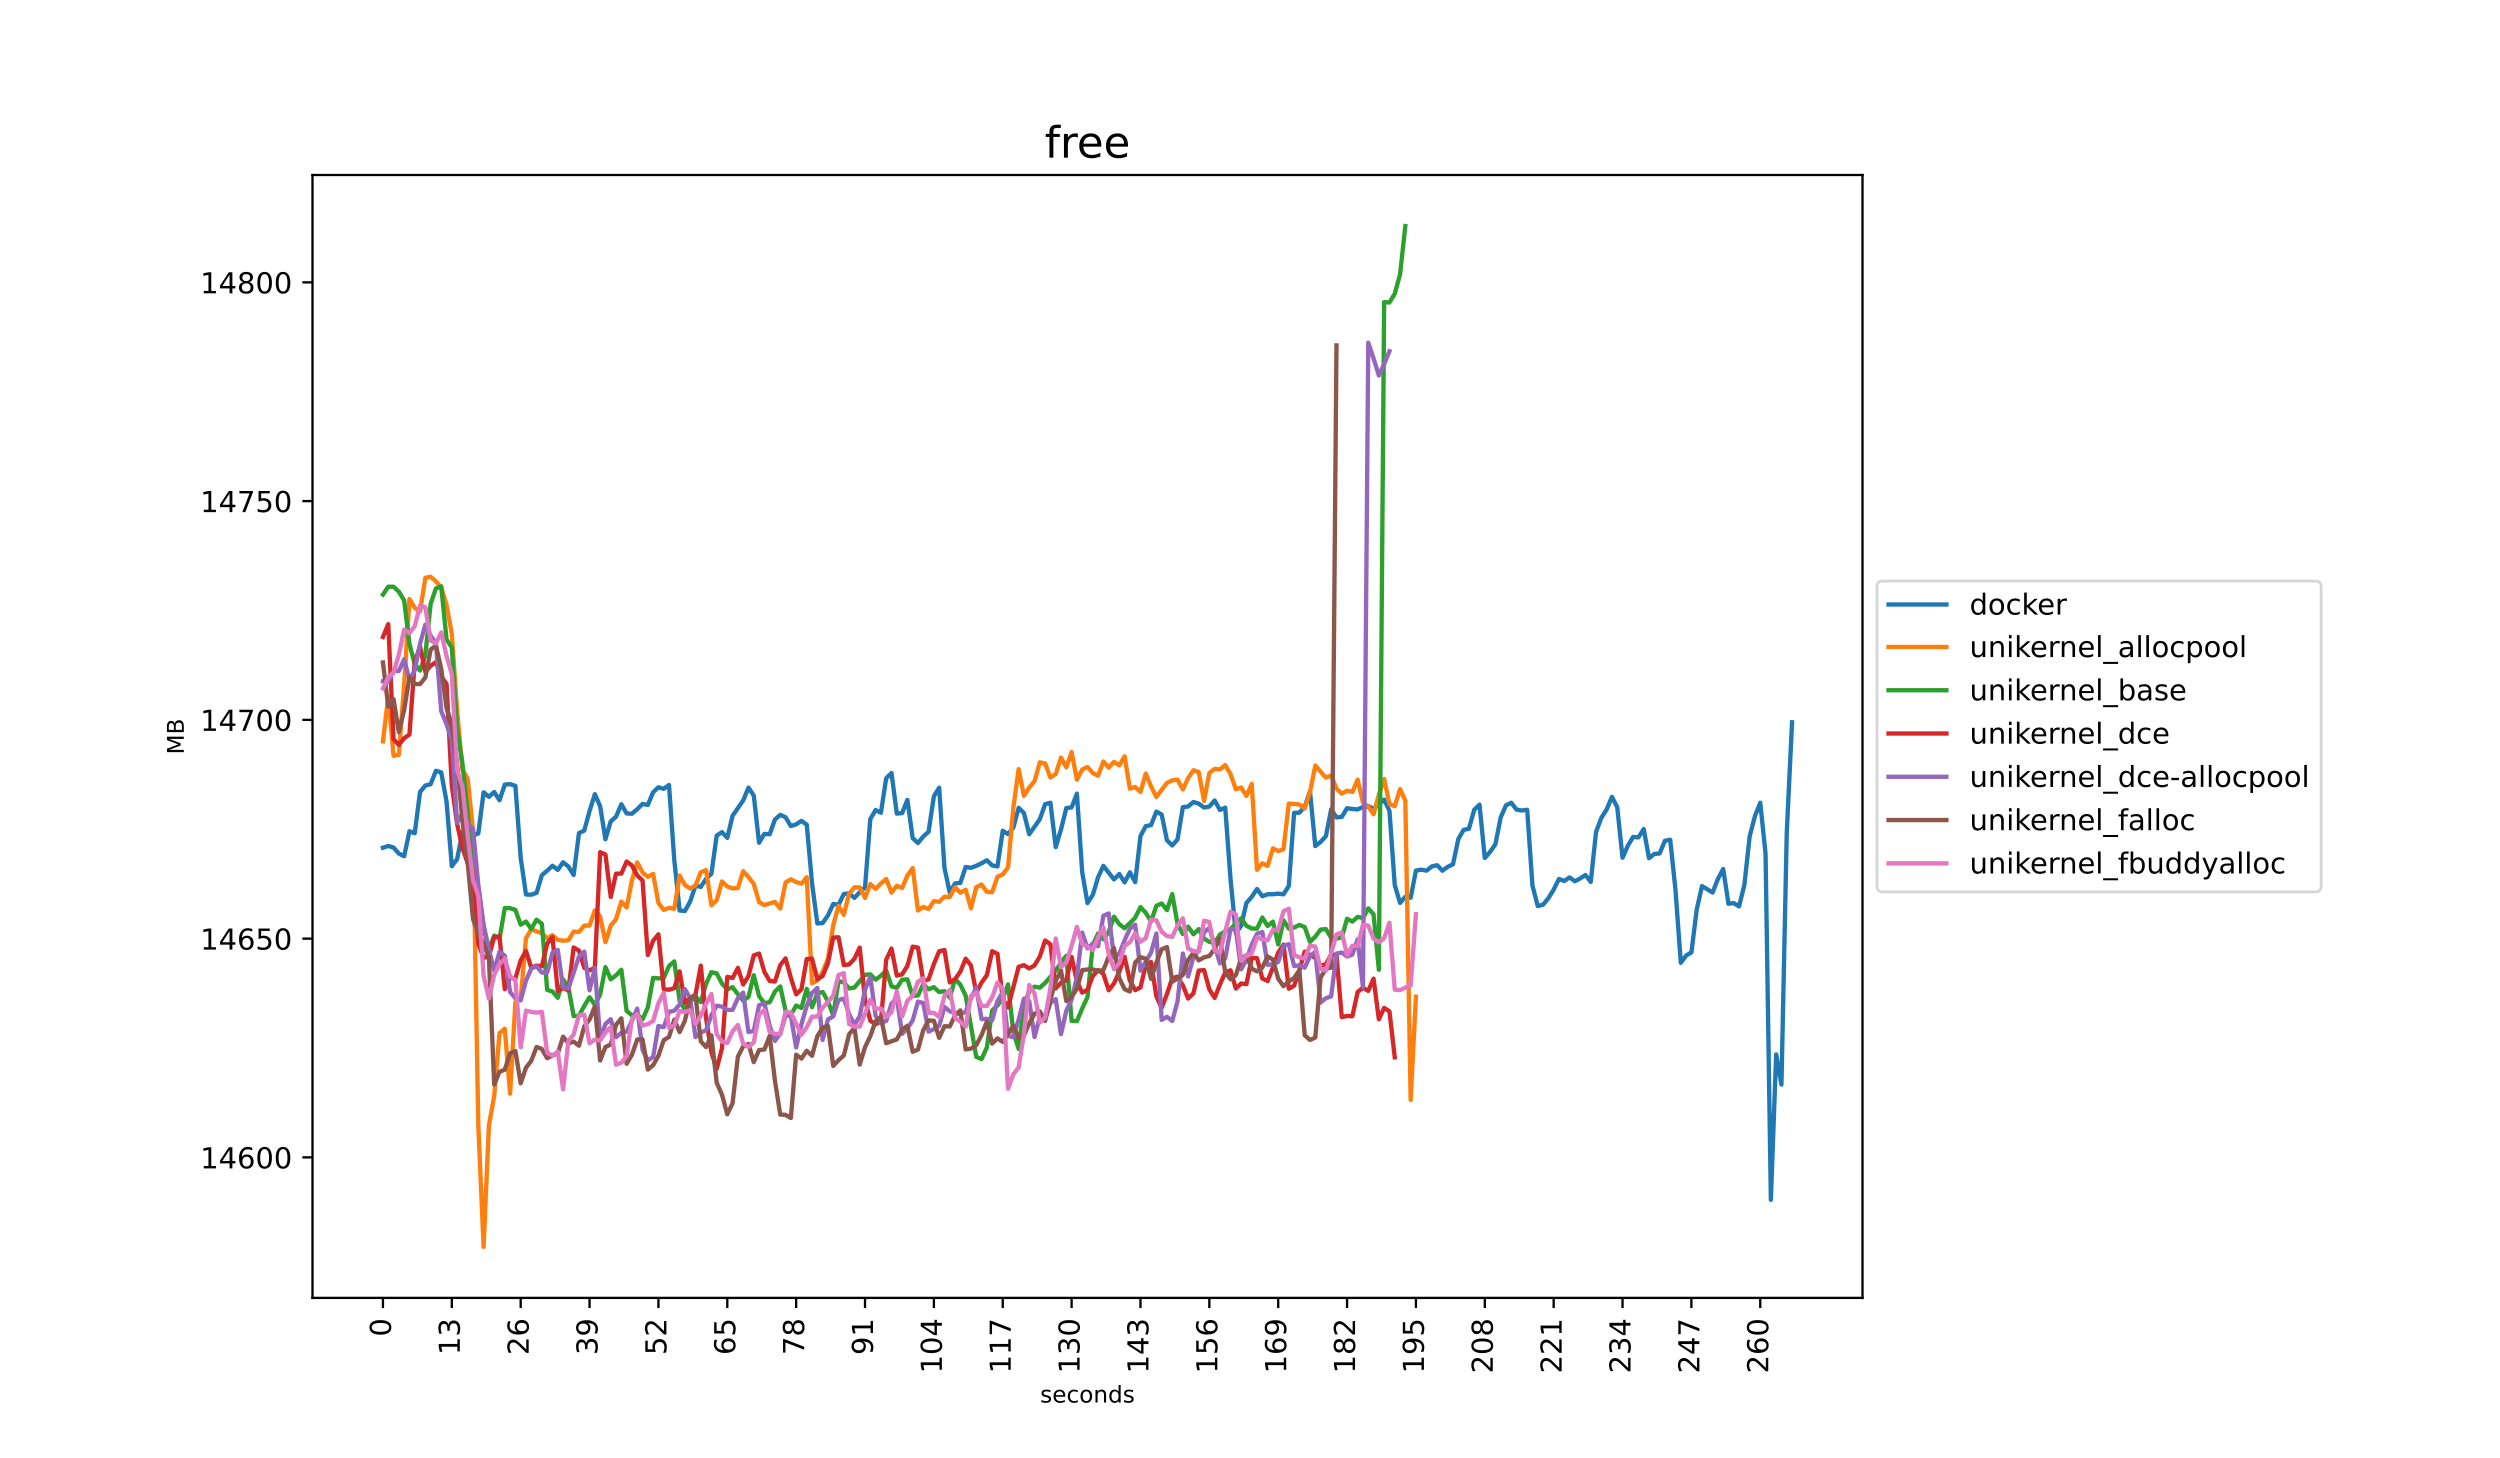 <?xml version="1.0" encoding="utf-8" standalone="no"?>
<!DOCTYPE svg PUBLIC "-//W3C//DTD SVG 1.1//EN"
  "http://www.w3.org/Graphics/SVG/1.1/DTD/svg11.dtd">
<!-- Created with matplotlib (https://matplotlib.org/) -->
<svg height="504pt" version="1.1" viewBox="0 0 864 504" width="864pt" xmlns="http://www.w3.org/2000/svg" xmlns:xlink="http://www.w3.org/1999/xlink">
 <defs>
  <style type="text/css">*{stroke-linecap:butt;stroke-linejoin:round;}</style>
 </defs>
 <g id="figure_1">
  <g id="patch_1">
   <path d="M 0 504 
L 864 504 
L 864 0 
L 0 0 
z
" style="fill:#ffffff;"/>
  </g>
  <g id="axes_1">
   <g id="patch_2">
    <path d="M 108 448.56 
L 643.68 448.56 
L 643.68 60.48 
L 108 60.48 
z
" style="fill:#ffffff;"/>
   </g>
   <g id="matplotlib.axis_1">
    <g id="xtick_1">
     <g id="line2d_1">
      <defs>
       <path d="M 0 0 
L 0 3.5 
" id="ma32c493e92" style="stroke:#000000;stroke-width:0.8;"/>
      </defs>
      <g>
       <use style="stroke:#000000;stroke-width:0.8;" x="132.349" xlink:href="#ma32c493e92" y="448.56"/>
      </g>
     </g>
     <g id="text_1">
      <!-- 0 -->
      <g transform="translate(135.108 461.923)rotate(-90)scale(0.1 -0.1)">
       <defs>
        <path d="M 31.781 66.406 
Q 24.172 66.406 20.328 58.906 
Q 16.5 51.422 16.5 36.375 
Q 16.5 21.391 20.328 13.891 
Q 24.172 6.391 31.781 6.391 
Q 39.453 6.391 43.281 13.891 
Q 47.125 21.391 47.125 36.375 
Q 47.125 51.422 43.281 58.906 
Q 39.453 66.406 31.781 66.406 
z
M 31.781 74.219 
Q 44.047 74.219 50.516 64.516 
Q 56.984 54.828 56.984 36.375 
Q 56.984 17.969 50.516 8.266 
Q 44.047 -1.422 31.781 -1.422 
Q 19.531 -1.422 13.062 8.266 
Q 6.594 17.969 6.594 36.375 
Q 6.594 54.828 13.062 64.516 
Q 19.531 74.219 31.781 74.219 
z
" id="DejaVuSans-48"/>
       </defs>
       <use xlink:href="#DejaVuSans-48"/>
      </g>
     </g>
    </g>
    <g id="xtick_2">
     <g id="line2d_2">
      <g>
       <use style="stroke:#000000;stroke-width:0.8;" x="156.149" xlink:href="#ma32c493e92" y="448.56"/>
      </g>
     </g>
     <g id="text_2">
      <!-- 13 -->
      <g transform="translate(158.908 468.285)rotate(-90)scale(0.1 -0.1)">
       <defs>
        <path d="M 12.406 8.297 
L 28.516 8.297 
L 28.516 63.922 
L 10.984 60.406 
L 10.984 69.391 
L 28.422 72.906 
L 38.281 72.906 
L 38.281 8.297 
L 54.391 8.297 
L 54.391 0 
L 12.406 0 
z
" id="DejaVuSans-49"/>
        <path d="M 40.578 39.312 
Q 47.656 37.797 51.625 33 
Q 55.609 28.219 55.609 21.188 
Q 55.609 10.406 48.188 4.484 
Q 40.766 -1.422 27.094 -1.422 
Q 22.516 -1.422 17.656 -0.516 
Q 12.797 0.391 7.625 2.203 
L 7.625 11.719 
Q 11.719 9.328 16.594 8.109 
Q 21.484 6.891 26.812 6.891 
Q 36.078 6.891 40.938 10.547 
Q 45.797 14.203 45.797 21.188 
Q 45.797 27.641 41.281 31.266 
Q 36.766 34.906 28.719 34.906 
L 20.219 34.906 
L 20.219 43.016 
L 29.109 43.016 
Q 36.375 43.016 40.234 45.922 
Q 44.094 48.828 44.094 54.297 
Q 44.094 59.906 40.109 62.906 
Q 36.141 65.922 28.719 65.922 
Q 24.656 65.922 20.016 65.031 
Q 15.375 64.156 9.812 62.312 
L 9.812 71.094 
Q 15.438 72.656 20.344 73.438 
Q 25.25 74.219 29.594 74.219 
Q 40.828 74.219 47.359 69.109 
Q 53.906 64.016 53.906 55.328 
Q 53.906 49.266 50.438 45.094 
Q 46.969 40.922 40.578 39.312 
z
" id="DejaVuSans-51"/>
       </defs>
       <use xlink:href="#DejaVuSans-49"/>
       <use x="63.623" xlink:href="#DejaVuSans-51"/>
      </g>
     </g>
    </g>
    <g id="xtick_3">
     <g id="line2d_3">
      <g>
       <use style="stroke:#000000;stroke-width:0.8;" x="179.949" xlink:href="#ma32c493e92" y="448.56"/>
      </g>
     </g>
     <g id="text_3">
      <!-- 26 -->
      <g transform="translate(182.708 468.285)rotate(-90)scale(0.1 -0.1)">
       <defs>
        <path d="M 19.188 8.297 
L 53.609 8.297 
L 53.609 0 
L 7.328 0 
L 7.328 8.297 
Q 12.938 14.109 22.625 23.891 
Q 32.328 33.688 34.812 36.531 
Q 39.547 41.844 41.422 45.531 
Q 43.312 49.219 43.312 52.781 
Q 43.312 58.594 39.234 62.25 
Q 35.156 65.922 28.609 65.922 
Q 23.969 65.922 18.812 64.312 
Q 13.672 62.703 7.812 59.422 
L 7.812 69.391 
Q 13.766 71.781 18.938 73 
Q 24.125 74.219 28.422 74.219 
Q 39.75 74.219 46.484 68.547 
Q 53.219 62.891 53.219 53.422 
Q 53.219 48.922 51.531 44.891 
Q 49.859 40.875 45.406 35.406 
Q 44.188 33.984 37.641 27.219 
Q 31.109 20.453 19.188 8.297 
z
" id="DejaVuSans-50"/>
        <path d="M 33.016 40.375 
Q 26.375 40.375 22.484 35.828 
Q 18.609 31.297 18.609 23.391 
Q 18.609 15.531 22.484 10.953 
Q 26.375 6.391 33.016 6.391 
Q 39.656 6.391 43.531 10.953 
Q 47.406 15.531 47.406 23.391 
Q 47.406 31.297 43.531 35.828 
Q 39.656 40.375 33.016 40.375 
z
M 52.594 71.297 
L 52.594 62.312 
Q 48.875 64.062 45.094 64.984 
Q 41.312 65.922 37.594 65.922 
Q 27.828 65.922 22.672 59.328 
Q 17.531 52.734 16.797 39.406 
Q 19.672 43.656 24.016 45.922 
Q 28.375 48.188 33.594 48.188 
Q 44.578 48.188 50.953 41.516 
Q 57.328 34.859 57.328 23.391 
Q 57.328 12.156 50.688 5.359 
Q 44.047 -1.422 33.016 -1.422 
Q 20.359 -1.422 13.672 8.266 
Q 6.984 17.969 6.984 36.375 
Q 6.984 53.656 15.188 63.938 
Q 23.391 74.219 37.203 74.219 
Q 40.922 74.219 44.703 73.484 
Q 48.484 72.75 52.594 71.297 
z
" id="DejaVuSans-54"/>
       </defs>
       <use xlink:href="#DejaVuSans-50"/>
       <use x="63.623" xlink:href="#DejaVuSans-54"/>
      </g>
     </g>
    </g>
    <g id="xtick_4">
     <g id="line2d_4">
      <g>
       <use style="stroke:#000000;stroke-width:0.8;" x="203.749" xlink:href="#ma32c493e92" y="448.56"/>
      </g>
     </g>
     <g id="text_4">
      <!-- 39 -->
      <g transform="translate(206.508 468.285)rotate(-90)scale(0.1 -0.1)">
       <defs>
        <path d="M 10.984 1.516 
L 10.984 10.5 
Q 14.703 8.734 18.5 7.812 
Q 22.312 6.891 25.984 6.891 
Q 35.75 6.891 40.891 13.453 
Q 46.047 20.016 46.781 33.406 
Q 43.953 29.203 39.594 26.953 
Q 35.25 24.703 29.984 24.703 
Q 19.047 24.703 12.672 31.312 
Q 6.297 37.938 6.297 49.422 
Q 6.297 60.641 12.938 67.422 
Q 19.578 74.219 30.609 74.219 
Q 43.266 74.219 49.922 64.516 
Q 56.594 54.828 56.594 36.375 
Q 56.594 19.141 48.406 8.859 
Q 40.234 -1.422 26.422 -1.422 
Q 22.703 -1.422 18.891 -0.688 
Q 15.094 0.047 10.984 1.516 
z
M 30.609 32.422 
Q 37.25 32.422 41.125 36.953 
Q 45.016 41.5 45.016 49.422 
Q 45.016 57.281 41.125 61.844 
Q 37.25 66.406 30.609 66.406 
Q 23.969 66.406 20.094 61.844 
Q 16.219 57.281 16.219 49.422 
Q 16.219 41.5 20.094 36.953 
Q 23.969 32.422 30.609 32.422 
z
" id="DejaVuSans-57"/>
       </defs>
       <use xlink:href="#DejaVuSans-51"/>
       <use x="63.623" xlink:href="#DejaVuSans-57"/>
      </g>
     </g>
    </g>
    <g id="xtick_5">
     <g id="line2d_5">
      <g>
       <use style="stroke:#000000;stroke-width:0.8;" x="227.549" xlink:href="#ma32c493e92" y="448.56"/>
      </g>
     </g>
     <g id="text_5">
      <!-- 52 -->
      <g transform="translate(230.308 468.285)rotate(-90)scale(0.1 -0.1)">
       <defs>
        <path d="M 10.797 72.906 
L 49.516 72.906 
L 49.516 64.594 
L 19.828 64.594 
L 19.828 46.734 
Q 21.969 47.469 24.109 47.828 
Q 26.266 48.188 28.422 48.188 
Q 40.625 48.188 47.75 41.5 
Q 54.891 34.812 54.891 23.391 
Q 54.891 11.625 47.562 5.094 
Q 40.234 -1.422 26.906 -1.422 
Q 22.312 -1.422 17.547 -0.641 
Q 12.797 0.141 7.719 1.703 
L 7.719 11.625 
Q 12.109 9.234 16.797 8.062 
Q 21.484 6.891 26.703 6.891 
Q 35.156 6.891 40.078 11.328 
Q 45.016 15.766 45.016 23.391 
Q 45.016 31 40.078 35.438 
Q 35.156 39.891 26.703 39.891 
Q 22.75 39.891 18.812 39.016 
Q 14.891 38.141 10.797 36.281 
z
" id="DejaVuSans-53"/>
       </defs>
       <use xlink:href="#DejaVuSans-53"/>
       <use x="63.623" xlink:href="#DejaVuSans-50"/>
      </g>
     </g>
    </g>
    <g id="xtick_6">
     <g id="line2d_6">
      <g>
       <use style="stroke:#000000;stroke-width:0.8;" x="251.348" xlink:href="#ma32c493e92" y="448.56"/>
      </g>
     </g>
     <g id="text_6">
      <!-- 65 -->
      <g transform="translate(254.108 468.285)rotate(-90)scale(0.1 -0.1)">
       <use xlink:href="#DejaVuSans-54"/>
       <use x="63.623" xlink:href="#DejaVuSans-53"/>
      </g>
     </g>
    </g>
    <g id="xtick_7">
     <g id="line2d_7">
      <g>
       <use style="stroke:#000000;stroke-width:0.8;" x="275.148" xlink:href="#ma32c493e92" y="448.56"/>
      </g>
     </g>
     <g id="text_7">
      <!-- 78 -->
      <g transform="translate(277.908 468.285)rotate(-90)scale(0.1 -0.1)">
       <defs>
        <path d="M 8.203 72.906 
L 55.078 72.906 
L 55.078 68.703 
L 28.609 0 
L 18.312 0 
L 43.219 64.594 
L 8.203 64.594 
z
" id="DejaVuSans-55"/>
        <path d="M 31.781 34.625 
Q 24.75 34.625 20.719 30.859 
Q 16.703 27.094 16.703 20.516 
Q 16.703 13.922 20.719 10.156 
Q 24.75 6.391 31.781 6.391 
Q 38.812 6.391 42.859 10.172 
Q 46.922 13.969 46.922 20.516 
Q 46.922 27.094 42.891 30.859 
Q 38.875 34.625 31.781 34.625 
z
M 21.922 38.812 
Q 15.578 40.375 12.031 44.719 
Q 8.5 49.078 8.5 55.328 
Q 8.5 64.062 14.719 69.141 
Q 20.953 74.219 31.781 74.219 
Q 42.672 74.219 48.875 69.141 
Q 55.078 64.062 55.078 55.328 
Q 55.078 49.078 51.531 44.719 
Q 48 40.375 41.703 38.812 
Q 48.828 37.156 52.797 32.312 
Q 56.781 27.484 56.781 20.516 
Q 56.781 9.906 50.312 4.234 
Q 43.844 -1.422 31.781 -1.422 
Q 19.734 -1.422 13.25 4.234 
Q 6.781 9.906 6.781 20.516 
Q 6.781 27.484 10.781 32.312 
Q 14.797 37.156 21.922 38.812 
z
M 18.312 54.391 
Q 18.312 48.734 21.844 45.562 
Q 25.391 42.391 31.781 42.391 
Q 38.141 42.391 41.719 45.562 
Q 45.312 48.734 45.312 54.391 
Q 45.312 60.062 41.719 63.234 
Q 38.141 66.406 31.781 66.406 
Q 25.391 66.406 21.844 63.234 
Q 18.312 60.062 18.312 54.391 
z
" id="DejaVuSans-56"/>
       </defs>
       <use xlink:href="#DejaVuSans-55"/>
       <use x="63.623" xlink:href="#DejaVuSans-56"/>
      </g>
     </g>
    </g>
    <g id="xtick_8">
     <g id="line2d_8">
      <g>
       <use style="stroke:#000000;stroke-width:0.8;" x="298.948" xlink:href="#ma32c493e92" y="448.56"/>
      </g>
     </g>
     <g id="text_8">
      <!-- 91 -->
      <g transform="translate(301.708 468.285)rotate(-90)scale(0.1 -0.1)">
       <use xlink:href="#DejaVuSans-57"/>
       <use x="63.623" xlink:href="#DejaVuSans-49"/>
      </g>
     </g>
    </g>
    <g id="xtick_9">
     <g id="line2d_9">
      <g>
       <use style="stroke:#000000;stroke-width:0.8;" x="322.748" xlink:href="#ma32c493e92" y="448.56"/>
      </g>
     </g>
     <g id="text_9">
      <!-- 104 -->
      <g transform="translate(325.507 474.647)rotate(-90)scale(0.1 -0.1)">
       <defs>
        <path d="M 37.797 64.312 
L 12.891 25.391 
L 37.797 25.391 
z
M 35.203 72.906 
L 47.609 72.906 
L 47.609 25.391 
L 58.016 25.391 
L 58.016 17.188 
L 47.609 17.188 
L 47.609 0 
L 37.797 0 
L 37.797 17.188 
L 4.891 17.188 
L 4.891 26.703 
z
" id="DejaVuSans-52"/>
       </defs>
       <use xlink:href="#DejaVuSans-49"/>
       <use x="63.623" xlink:href="#DejaVuSans-48"/>
       <use x="127.246" xlink:href="#DejaVuSans-52"/>
      </g>
     </g>
    </g>
    <g id="xtick_10">
     <g id="line2d_10">
      <g>
       <use style="stroke:#000000;stroke-width:0.8;" x="346.548" xlink:href="#ma32c493e92" y="448.56"/>
      </g>
     </g>
     <g id="text_10">
      <!-- 117 -->
      <g transform="translate(349.307 474.647)rotate(-90)scale(0.1 -0.1)">
       <use xlink:href="#DejaVuSans-49"/>
       <use x="63.623" xlink:href="#DejaVuSans-49"/>
       <use x="127.246" xlink:href="#DejaVuSans-55"/>
      </g>
     </g>
    </g>
    <g id="xtick_11">
     <g id="line2d_11">
      <g>
       <use style="stroke:#000000;stroke-width:0.8;" x="370.348" xlink:href="#ma32c493e92" y="448.56"/>
      </g>
     </g>
     <g id="text_11">
      <!-- 130 -->
      <g transform="translate(373.107 474.647)rotate(-90)scale(0.1 -0.1)">
       <use xlink:href="#DejaVuSans-49"/>
       <use x="63.623" xlink:href="#DejaVuSans-51"/>
       <use x="127.246" xlink:href="#DejaVuSans-48"/>
      </g>
     </g>
    </g>
    <g id="xtick_12">
     <g id="line2d_12">
      <g>
       <use style="stroke:#000000;stroke-width:0.8;" x="394.148" xlink:href="#ma32c493e92" y="448.56"/>
      </g>
     </g>
     <g id="text_12">
      <!-- 143 -->
      <g transform="translate(396.907 474.647)rotate(-90)scale(0.1 -0.1)">
       <use xlink:href="#DejaVuSans-49"/>
       <use x="63.623" xlink:href="#DejaVuSans-52"/>
       <use x="127.246" xlink:href="#DejaVuSans-51"/>
      </g>
     </g>
    </g>
    <g id="xtick_13">
     <g id="line2d_13">
      <g>
       <use style="stroke:#000000;stroke-width:0.8;" x="417.947" xlink:href="#ma32c493e92" y="448.56"/>
      </g>
     </g>
     <g id="text_13">
      <!-- 156 -->
      <g transform="translate(420.707 474.647)rotate(-90)scale(0.1 -0.1)">
       <use xlink:href="#DejaVuSans-49"/>
       <use x="63.623" xlink:href="#DejaVuSans-53"/>
       <use x="127.246" xlink:href="#DejaVuSans-54"/>
      </g>
     </g>
    </g>
    <g id="xtick_14">
     <g id="line2d_14">
      <g>
       <use style="stroke:#000000;stroke-width:0.8;" x="441.747" xlink:href="#ma32c493e92" y="448.56"/>
      </g>
     </g>
     <g id="text_14">
      <!-- 169 -->
      <g transform="translate(444.507 474.647)rotate(-90)scale(0.1 -0.1)">
       <use xlink:href="#DejaVuSans-49"/>
       <use x="63.623" xlink:href="#DejaVuSans-54"/>
       <use x="127.246" xlink:href="#DejaVuSans-57"/>
      </g>
     </g>
    </g>
    <g id="xtick_15">
     <g id="line2d_15">
      <g>
       <use style="stroke:#000000;stroke-width:0.8;" x="465.547" xlink:href="#ma32c493e92" y="448.56"/>
      </g>
     </g>
     <g id="text_15">
      <!-- 182 -->
      <g transform="translate(468.307 474.647)rotate(-90)scale(0.1 -0.1)">
       <use xlink:href="#DejaVuSans-49"/>
       <use x="63.623" xlink:href="#DejaVuSans-56"/>
       <use x="127.246" xlink:href="#DejaVuSans-50"/>
      </g>
     </g>
    </g>
    <g id="xtick_16">
     <g id="line2d_16">
      <g>
       <use style="stroke:#000000;stroke-width:0.8;" x="489.347" xlink:href="#ma32c493e92" y="448.56"/>
      </g>
     </g>
     <g id="text_16">
      <!-- 195 -->
      <g transform="translate(492.106 474.647)rotate(-90)scale(0.1 -0.1)">
       <use xlink:href="#DejaVuSans-49"/>
       <use x="63.623" xlink:href="#DejaVuSans-57"/>
       <use x="127.246" xlink:href="#DejaVuSans-53"/>
      </g>
     </g>
    </g>
    <g id="xtick_17">
     <g id="line2d_17">
      <g>
       <use style="stroke:#000000;stroke-width:0.8;" x="513.147" xlink:href="#ma32c493e92" y="448.56"/>
      </g>
     </g>
     <g id="text_17">
      <!-- 208 -->
      <g transform="translate(515.906 474.647)rotate(-90)scale(0.1 -0.1)">
       <use xlink:href="#DejaVuSans-50"/>
       <use x="63.623" xlink:href="#DejaVuSans-48"/>
       <use x="127.246" xlink:href="#DejaVuSans-56"/>
      </g>
     </g>
    </g>
    <g id="xtick_18">
     <g id="line2d_18">
      <g>
       <use style="stroke:#000000;stroke-width:0.8;" x="536.947" xlink:href="#ma32c493e92" y="448.56"/>
      </g>
     </g>
     <g id="text_18">
      <!-- 221 -->
      <g transform="translate(539.706 474.647)rotate(-90)scale(0.1 -0.1)">
       <use xlink:href="#DejaVuSans-50"/>
       <use x="63.623" xlink:href="#DejaVuSans-50"/>
       <use x="127.246" xlink:href="#DejaVuSans-49"/>
      </g>
     </g>
    </g>
    <g id="xtick_19">
     <g id="line2d_19">
      <g>
       <use style="stroke:#000000;stroke-width:0.8;" x="560.747" xlink:href="#ma32c493e92" y="448.56"/>
      </g>
     </g>
     <g id="text_19">
      <!-- 234 -->
      <g transform="translate(563.506 474.647)rotate(-90)scale(0.1 -0.1)">
       <use xlink:href="#DejaVuSans-50"/>
       <use x="63.623" xlink:href="#DejaVuSans-51"/>
       <use x="127.246" xlink:href="#DejaVuSans-52"/>
      </g>
     </g>
    </g>
    <g id="xtick_20">
     <g id="line2d_20">
      <g>
       <use style="stroke:#000000;stroke-width:0.8;" x="584.546" xlink:href="#ma32c493e92" y="448.56"/>
      </g>
     </g>
     <g id="text_20">
      <!-- 247 -->
      <g transform="translate(587.306 474.647)rotate(-90)scale(0.1 -0.1)">
       <use xlink:href="#DejaVuSans-50"/>
       <use x="63.623" xlink:href="#DejaVuSans-52"/>
       <use x="127.246" xlink:href="#DejaVuSans-55"/>
      </g>
     </g>
    </g>
    <g id="xtick_21">
     <g id="line2d_21">
      <g>
       <use style="stroke:#000000;stroke-width:0.8;" x="608.346" xlink:href="#ma32c493e92" y="448.56"/>
      </g>
     </g>
     <g id="text_21">
      <!-- 260 -->
      <g transform="translate(611.106 474.647)rotate(-90)scale(0.1 -0.1)">
       <use xlink:href="#DejaVuSans-50"/>
       <use x="63.623" xlink:href="#DejaVuSans-54"/>
       <use x="127.246" xlink:href="#DejaVuSans-48"/>
      </g>
     </g>
    </g>
    <g id="text_22">
     <!-- seconds -->
     <g transform="translate(359.49 484.726)scale(0.08 -0.08)">
      <defs>
       <path d="M 44.281 53.078 
L 44.281 44.578 
Q 40.484 46.531 36.375 47.5 
Q 32.281 48.484 27.875 48.484 
Q 21.188 48.484 17.844 46.438 
Q 14.5 44.391 14.5 40.281 
Q 14.5 37.156 16.891 35.375 
Q 19.281 33.594 26.516 31.984 
L 29.594 31.297 
Q 39.156 29.25 43.188 25.516 
Q 47.219 21.781 47.219 15.094 
Q 47.219 7.469 41.188 3.016 
Q 35.156 -1.422 24.609 -1.422 
Q 20.219 -1.422 15.453 -0.562 
Q 10.688 0.297 5.422 2 
L 5.422 11.281 
Q 10.406 8.688 15.234 7.391 
Q 20.062 6.109 24.812 6.109 
Q 31.156 6.109 34.562 8.281 
Q 37.984 10.453 37.984 14.406 
Q 37.984 18.062 35.516 20.016 
Q 33.062 21.969 24.703 23.781 
L 21.578 24.516 
Q 13.234 26.266 9.516 29.906 
Q 5.812 33.547 5.812 39.891 
Q 5.812 47.609 11.281 51.797 
Q 16.75 56 26.812 56 
Q 31.781 56 36.172 55.266 
Q 40.578 54.547 44.281 53.078 
z
" id="DejaVuSans-115"/>
       <path d="M 56.203 29.594 
L 56.203 25.203 
L 14.891 25.203 
Q 15.484 15.922 20.484 11.062 
Q 25.484 6.203 34.422 6.203 
Q 39.594 6.203 44.453 7.469 
Q 49.312 8.734 54.109 11.281 
L 54.109 2.781 
Q 49.266 0.734 44.188 -0.344 
Q 39.109 -1.422 33.891 -1.422 
Q 20.797 -1.422 13.156 6.188 
Q 5.516 13.812 5.516 26.812 
Q 5.516 40.234 12.766 48.109 
Q 20.016 56 32.328 56 
Q 43.359 56 49.781 48.891 
Q 56.203 41.797 56.203 29.594 
z
M 47.219 32.234 
Q 47.125 39.594 43.094 43.984 
Q 39.062 48.391 32.422 48.391 
Q 24.906 48.391 20.391 44.141 
Q 15.875 39.891 15.188 32.172 
z
" id="DejaVuSans-101"/>
       <path d="M 48.781 52.594 
L 48.781 44.188 
Q 44.969 46.297 41.141 47.344 
Q 37.312 48.391 33.406 48.391 
Q 24.656 48.391 19.812 42.844 
Q 14.984 37.312 14.984 27.297 
Q 14.984 17.281 19.812 11.734 
Q 24.656 6.203 33.406 6.203 
Q 37.312 6.203 41.141 7.25 
Q 44.969 8.297 48.781 10.406 
L 48.781 2.094 
Q 45.016 0.344 40.984 -0.531 
Q 36.969 -1.422 32.422 -1.422 
Q 20.062 -1.422 12.781 6.344 
Q 5.516 14.109 5.516 27.297 
Q 5.516 40.672 12.859 48.328 
Q 20.219 56 33.016 56 
Q 37.156 56 41.109 55.141 
Q 45.062 54.297 48.781 52.594 
z
" id="DejaVuSans-99"/>
       <path d="M 30.609 48.391 
Q 23.391 48.391 19.188 42.75 
Q 14.984 37.109 14.984 27.297 
Q 14.984 17.484 19.156 11.844 
Q 23.344 6.203 30.609 6.203 
Q 37.797 6.203 41.984 11.859 
Q 46.188 17.531 46.188 27.297 
Q 46.188 37.016 41.984 42.703 
Q 37.797 48.391 30.609 48.391 
z
M 30.609 56 
Q 42.328 56 49.016 48.375 
Q 55.719 40.766 55.719 27.297 
Q 55.719 13.875 49.016 6.219 
Q 42.328 -1.422 30.609 -1.422 
Q 18.844 -1.422 12.172 6.219 
Q 5.516 13.875 5.516 27.297 
Q 5.516 40.766 12.172 48.375 
Q 18.844 56 30.609 56 
z
" id="DejaVuSans-111"/>
       <path d="M 54.891 33.016 
L 54.891 0 
L 45.906 0 
L 45.906 32.719 
Q 45.906 40.484 42.875 44.328 
Q 39.844 48.188 33.797 48.188 
Q 26.516 48.188 22.312 43.547 
Q 18.109 38.922 18.109 30.906 
L 18.109 0 
L 9.078 0 
L 9.078 54.688 
L 18.109 54.688 
L 18.109 46.188 
Q 21.344 51.125 25.703 53.562 
Q 30.078 56 35.797 56 
Q 45.219 56 50.047 50.172 
Q 54.891 44.344 54.891 33.016 
z
" id="DejaVuSans-110"/>
       <path d="M 45.406 46.391 
L 45.406 75.984 
L 54.391 75.984 
L 54.391 0 
L 45.406 0 
L 45.406 8.203 
Q 42.578 3.328 38.25 0.953 
Q 33.938 -1.422 27.875 -1.422 
Q 17.969 -1.422 11.734 6.484 
Q 5.516 14.406 5.516 27.297 
Q 5.516 40.188 11.734 48.094 
Q 17.969 56 27.875 56 
Q 33.938 56 38.25 53.625 
Q 42.578 51.266 45.406 46.391 
z
M 14.797 27.297 
Q 14.797 17.391 18.875 11.75 
Q 22.953 6.109 30.078 6.109 
Q 37.203 6.109 41.297 11.75 
Q 45.406 17.391 45.406 27.297 
Q 45.406 37.203 41.297 42.844 
Q 37.203 48.484 30.078 48.484 
Q 22.953 48.484 18.875 42.844 
Q 14.797 37.203 14.797 27.297 
z
" id="DejaVuSans-100"/>
      </defs>
      <use xlink:href="#DejaVuSans-115"/>
      <use x="52.1" xlink:href="#DejaVuSans-101"/>
      <use x="113.623" xlink:href="#DejaVuSans-99"/>
      <use x="168.604" xlink:href="#DejaVuSans-111"/>
      <use x="229.785" xlink:href="#DejaVuSans-110"/>
      <use x="293.164" xlink:href="#DejaVuSans-100"/>
      <use x="356.641" xlink:href="#DejaVuSans-115"/>
     </g>
    </g>
   </g>
   <g id="matplotlib.axis_2">
    <g id="ytick_1">
     <g id="line2d_22">
      <defs>
       <path d="M 0 0 
L -3.5 0 
" id="mf1582c735d" style="stroke:#000000;stroke-width:0.8;"/>
      </defs>
      <g>
       <use style="stroke:#000000;stroke-width:0.8;" x="108" xlink:href="#mf1582c735d" y="399.99"/>
      </g>
     </g>
     <g id="text_23">
      <!-- 14600 -->
      <g transform="translate(69.188 403.789)scale(0.1 -0.1)">
       <use xlink:href="#DejaVuSans-49"/>
       <use x="63.623" xlink:href="#DejaVuSans-52"/>
       <use x="127.246" xlink:href="#DejaVuSans-54"/>
       <use x="190.869" xlink:href="#DejaVuSans-48"/>
       <use x="254.492" xlink:href="#DejaVuSans-48"/>
      </g>
     </g>
    </g>
    <g id="ytick_2">
     <g id="line2d_23">
      <g>
       <use style="stroke:#000000;stroke-width:0.8;" x="108" xlink:href="#mf1582c735d" y="324.388"/>
      </g>
     </g>
     <g id="text_24">
      <!-- 14650 -->
      <g transform="translate(69.188 328.188)scale(0.1 -0.1)">
       <use xlink:href="#DejaVuSans-49"/>
       <use x="63.623" xlink:href="#DejaVuSans-52"/>
       <use x="127.246" xlink:href="#DejaVuSans-54"/>
       <use x="190.869" xlink:href="#DejaVuSans-53"/>
       <use x="254.492" xlink:href="#DejaVuSans-48"/>
      </g>
     </g>
    </g>
    <g id="ytick_3">
     <g id="line2d_24">
      <g>
       <use style="stroke:#000000;stroke-width:0.8;" x="108" xlink:href="#mf1582c735d" y="248.787"/>
      </g>
     </g>
     <g id="text_25">
      <!-- 14700 -->
      <g transform="translate(69.188 252.586)scale(0.1 -0.1)">
       <use xlink:href="#DejaVuSans-49"/>
       <use x="63.623" xlink:href="#DejaVuSans-52"/>
       <use x="127.246" xlink:href="#DejaVuSans-55"/>
       <use x="190.869" xlink:href="#DejaVuSans-48"/>
       <use x="254.492" xlink:href="#DejaVuSans-48"/>
      </g>
     </g>
    </g>
    <g id="ytick_4">
     <g id="line2d_25">
      <g>
       <use style="stroke:#000000;stroke-width:0.8;" x="108" xlink:href="#mf1582c735d" y="173.185"/>
      </g>
     </g>
     <g id="text_26">
      <!-- 14750 -->
      <g transform="translate(69.188 176.985)scale(0.1 -0.1)">
       <use xlink:href="#DejaVuSans-49"/>
       <use x="63.623" xlink:href="#DejaVuSans-52"/>
       <use x="127.246" xlink:href="#DejaVuSans-55"/>
       <use x="190.869" xlink:href="#DejaVuSans-53"/>
       <use x="254.492" xlink:href="#DejaVuSans-48"/>
      </g>
     </g>
    </g>
    <g id="ytick_5">
     <g id="line2d_26">
      <g>
       <use style="stroke:#000000;stroke-width:0.8;" x="108" xlink:href="#mf1582c735d" y="97.584"/>
      </g>
     </g>
     <g id="text_27">
      <!-- 14800 -->
      <g transform="translate(69.188 101.383)scale(0.1 -0.1)">
       <use xlink:href="#DejaVuSans-49"/>
       <use x="63.623" xlink:href="#DejaVuSans-52"/>
       <use x="127.246" xlink:href="#DejaVuSans-56"/>
       <use x="190.869" xlink:href="#DejaVuSans-48"/>
       <use x="254.492" xlink:href="#DejaVuSans-48"/>
      </g>
     </g>
    </g>
    <g id="text_28">
     <!-- MB -->
     <g transform="translate(63.524 260.716)rotate(-90)scale(0.08 -0.08)">
      <defs>
       <path d="M 9.812 72.906 
L 24.516 72.906 
L 43.109 23.297 
L 61.812 72.906 
L 76.516 72.906 
L 76.516 0 
L 66.891 0 
L 66.891 64.016 
L 48.094 14.016 
L 38.188 14.016 
L 19.391 64.016 
L 19.391 0 
L 9.812 0 
z
" id="DejaVuSans-77"/>
       <path d="M 19.672 34.812 
L 19.672 8.109 
L 35.5 8.109 
Q 43.453 8.109 47.281 11.406 
Q 51.125 14.703 51.125 21.484 
Q 51.125 28.328 47.281 31.562 
Q 43.453 34.812 35.5 34.812 
z
M 19.672 64.797 
L 19.672 42.828 
L 34.281 42.828 
Q 41.5 42.828 45.031 45.531 
Q 48.578 48.25 48.578 53.812 
Q 48.578 59.328 45.031 62.062 
Q 41.5 64.797 34.281 64.797 
z
M 9.812 72.906 
L 35.016 72.906 
Q 46.297 72.906 52.391 68.219 
Q 58.5 63.531 58.5 54.891 
Q 58.5 48.188 55.375 44.234 
Q 52.25 40.281 46.188 39.312 
Q 53.469 37.75 57.5 32.781 
Q 61.531 27.828 61.531 20.406 
Q 61.531 10.641 54.891 5.312 
Q 48.25 0 35.984 0 
L 9.812 0 
z
" id="DejaVuSans-66"/>
      </defs>
      <use xlink:href="#DejaVuSans-77"/>
      <use x="86.279" xlink:href="#DejaVuSans-66"/>
     </g>
    </g>
   </g>
   <g id="line2d_27">
    <path clip-path="url(#p132aa1402e)" d="M 132.349 292.983 
L 134.18 292.352 
L 136.011 292.921 
L 137.841 294.99 
L 139.672 295.919 
L 141.503 287.279 
L 143.334 287.948 
L 145.164 273.716 
L 146.995 271.493 
L 148.826 271.016 
L 150.657 266.396 
L 152.487 266.947 
L 154.318 276.968 
L 156.149 299.362 
L 157.98 296.922 
L 159.81 287.589 
L 161.641 286.338 
L 163.472 288.784 
L 165.303 288.035 
L 167.134 273.834 
L 168.964 275.388 
L 170.795 273.704 
L 172.626 276.559 
L 174.457 271.158 
L 176.287 270.985 
L 178.118 271.604 
L 179.949 296.427 
L 181.78 309.142 
L 183.61 309.216 
L 185.441 308.572 
L 187.272 302.447 
L 189.103 300.917 
L 190.933 299.195 
L 192.764 300.632 
L 194.595 298.006 
L 196.426 299.486 
L 198.256 302.385 
L 200.087 287.942 
L 201.918 287.038 
L 203.749 280.3 
L 205.579 274.472 
L 207.41 278.652 
L 209.241 290.048 
L 211.072 283.854 
L 212.902 282.25 
L 214.733 277.94 
L 216.564 281.123 
L 218.395 281.222 
L 220.226 279.662 
L 222.056 277.822 
L 223.887 278.2 
L 225.718 273.797 
L 227.549 272.093 
L 229.379 272.614 
L 231.21 271.301 
L 233.041 297.337 
L 234.872 314.678 
L 236.702 314.839 
L 238.533 311.514 
L 240.364 306.076 
L 242.195 306.509 
L 244.025 303.722 
L 245.856 301.97 
L 247.687 288.784 
L 249.518 287.595 
L 251.348 289.558 
L 253.179 281.922 
L 256.841 276.639 
L 258.671 272.211 
L 260.502 274.949 
L 262.333 291.237 
L 264.164 288.196 
L 265.994 288.32 
L 267.825 283.198 
L 269.656 281.619 
L 271.487 282.449 
L 273.318 285.496 
L 275.148 284.895 
L 276.979 283.706 
L 278.81 285.006 
L 280.641 305.283 
L 282.471 319.15 
L 284.302 319.001 
L 286.133 316.369 
L 287.964 312.424 
L 289.794 312.697 
L 291.625 308.962 
L 293.456 308.745 
L 295.287 310.312 
L 297.117 308.343 
L 298.948 306.714 
L 300.779 283.043 
L 302.61 279.959 
L 304.44 280.882 
L 306.271 268.966 
L 308.102 267.151 
L 309.933 281.179 
L 311.763 281.006 
L 313.594 276.453 
L 315.425 289.682 
L 317.256 291.33 
L 319.086 289.094 
L 320.917 287.434 
L 322.748 275.196 
L 324.579 272.236 
L 326.41 299.969 
L 328.24 308.504 
L 330.071 305.314 
L 331.902 305.128 
L 333.733 299.629 
L 335.563 299.914 
L 337.394 299.22 
L 339.225 298.359 
L 341.056 297.319 
L 342.886 299.09 
L 344.717 299.437 
L 346.548 287.106 
L 348.379 288.276 
L 350.209 286.034 
L 352.04 279.185 
L 353.871 280.975 
L 355.702 288.314 
L 359.363 283.124 
L 361.194 277.921 
L 363.025 277.426 
L 364.855 292.767 
L 366.686 286.617 
L 368.517 279.271 
L 370.348 279.036 
L 372.178 274.286 
L 374.009 301.456 
L 375.84 312.096 
L 377.671 309.265 
L 379.502 303.147 
L 381.332 299.245 
L 384.994 303.921 
L 386.825 302.056 
L 388.655 304.936 
L 390.486 301.462 
L 392.317 304.868 
L 394.148 288.945 
L 395.978 285.514 
L 397.809 285.161 
L 399.64 280.473 
L 401.471 281.513 
L 403.301 290.388 
L 405.132 292.197 
L 406.963 290.066 
L 408.794 278.956 
L 410.624 278.733 
L 412.455 277.16 
L 414.286 277.735 
L 416.117 279.086 
L 417.947 278.751 
L 419.778 276.645 
L 421.609 279.916 
L 423.44 279.135 
L 425.27 303.84 
L 427.101 322.513 
L 428.932 319.967 
L 430.763 312.071 
L 432.594 309.972 
L 434.424 307.246 
L 436.255 309.742 
L 438.086 309.061 
L 439.917 309.043 
L 441.747 308.851 
L 443.578 309.08 
L 445.409 306.163 
L 447.24 280.944 
L 449.07 280.838 
L 450.901 278.795 
L 452.732 273.555 
L 454.563 292.401 
L 456.393 290.964 
L 458.224 288.995 
L 460.055 279.705 
L 461.886 282.486 
L 463.716 282.325 
L 465.547 279.315 
L 467.378 279.593 
L 469.209 279.742 
L 471.039 278.894 
L 472.87 278.584 
L 474.701 279.513 
L 476.532 278.082 
L 478.362 276.342 
L 480.193 280.213 
L 482.024 305.865 
L 483.855 312.028 
L 485.686 309.928 
L 487.516 310.25 
L 489.347 300.867 
L 491.178 300.558 
L 493.009 300.892 
L 494.839 299.431 
L 496.67 299.022 
L 498.501 300.911 
L 500.332 299.579 
L 502.162 298.681 
L 503.993 289.98 
L 505.824 286.796 
L 507.655 286.437 
L 509.485 279.878 
L 511.316 278.082 
L 513.147 296.52 
L 514.978 294.408 
L 516.808 291.788 
L 518.639 282.486 
L 520.47 278.318 
L 522.301 277.432 
L 524.131 279.81 
L 525.962 280.114 
L 527.793 279.866 
L 529.624 306.132 
L 531.454 313.13 
L 533.285 312.659 
L 535.116 310.424 
L 536.947 307.451 
L 538.778 303.76 
L 540.608 304.453 
L 542.439 303.227 
L 544.27 304.565 
L 546.101 303.599 
L 547.931 302.397 
L 549.762 304.782 
L 551.593 287.49 
L 553.424 282.659 
L 555.254 279.755 
L 557.085 275.388 
L 558.916 278.993 
L 560.747 296.439 
L 562.577 292.296 
L 564.408 289.236 
L 566.239 289.391 
L 568.07 286.53 
L 569.9 296.582 
L 571.731 295.12 
L 573.562 294.959 
L 575.393 290.574 
L 577.223 290.209 
L 579.054 307.624 
L 580.885 332.75 
L 582.716 330.248 
L 584.546 329.164 
L 586.377 314.387 
L 588.208 306.225 
L 591.87 308.467 
L 593.7 303.778 
L 595.531 300.329 
L 597.362 312.325 
L 599.193 312.127 
L 601.023 313.242 
L 602.854 305.847 
L 604.685 289.032 
L 606.516 282.015 
L 608.346 277.432 
L 610.177 295.095 
L 612.008 414.644 
L 613.839 364.41 
L 615.669 374.821 
L 617.5 287.88 
L 619.331 249.624 
L 619.331 249.624 
" style="fill:none;stroke:#1f77b4;stroke-linecap:square;stroke-width:1.5;"/>
   </g>
   <g id="line2d_28">
    <path clip-path="url(#p132aa1402e)" d="M 132.349 256.232 
L 134.18 240.669 
L 136.011 261.193 
L 137.841 260.834 
L 139.672 236.643 
L 141.503 207.002 
L 143.334 210.08 
L 145.164 211.294 
L 146.995 199.694 
L 148.826 199.329 
L 150.657 200.896 
L 152.487 203.057 
L 154.318 208.996 
L 156.149 219.036 
L 157.98 245.431 
L 159.81 266.067 
L 161.641 269.059 
L 163.472 287.025 
L 165.303 388.948 
L 167.134 430.92 
L 168.964 388.917 
L 170.795 378.835 
L 172.626 357.059 
L 174.457 355.542 
L 176.287 377.98 
L 178.118 346.351 
L 179.949 345.05 
L 181.78 324.266 
L 183.61 321.157 
L 185.441 321.9 
L 187.272 322.445 
L 189.103 324.309 
L 190.933 323.213 
L 192.764 324.811 
L 194.595 325.108 
L 196.426 324.947 
L 198.256 321.955 
L 200.087 322.073 
L 201.918 319.887 
L 203.749 319.831 
L 205.579 314.629 
L 207.41 316.722 
L 209.241 325.61 
L 211.072 319.924 
L 212.902 317.633 
L 214.733 311.594 
L 216.564 313.65 
L 218.395 304.261 
L 220.226 298.025 
L 222.056 301.53 
L 223.887 303.023 
L 225.718 302.019 
L 227.549 312.065 
L 229.379 314.468 
L 231.21 313.737 
L 233.041 314.078 
L 234.872 302.595 
L 236.702 305.828 
L 238.533 307.073 
L 240.364 306.002 
L 242.195 301.425 
L 244.025 300.719 
L 245.856 312.864 
L 247.687 311.099 
L 249.518 304.633 
L 251.348 306.379 
L 253.179 307.042 
L 255.01 306.924 
L 256.841 301.072 
L 258.671 303.128 
L 260.502 305.494 
L 262.333 311.774 
L 264.164 312.783 
L 267.825 311.718 
L 269.656 313.997 
L 271.487 305.017 
L 273.318 303.89 
L 275.148 304.825 
L 276.979 305.388 
L 278.81 303.202 
L 280.641 339.823 
L 282.471 338.863 
L 284.302 335.952 
L 286.133 331.344 
L 287.964 319.757 
L 289.794 313.05 
L 291.625 316.152 
L 293.456 308.869 
L 295.287 306.664 
L 297.117 306.664 
L 298.948 310.337 
L 300.779 305.531 
L 302.61 307.191 
L 304.44 305.302 
L 306.271 303.784 
L 308.102 308.479 
L 309.933 306.119 
L 311.763 306.9 
L 313.594 302.602 
L 315.425 300.019 
L 317.256 314.672 
L 319.086 313.415 
L 320.917 314.158 
L 322.748 311.433 
L 324.579 311.656 
L 326.41 309.903 
L 328.24 309.959 
L 330.071 306.646 
L 331.902 308.522 
L 333.733 307.513 
L 335.563 313.935 
L 337.394 306.64 
L 339.225 305.68 
L 341.056 308.244 
L 342.886 308.33 
L 344.717 303.035 
L 346.548 302.156 
L 348.379 299.759 
L 350.209 279.166 
L 352.04 265.813 
L 353.871 275.054 
L 355.702 272.199 
L 357.532 269.969 
L 359.363 263.454 
L 361.194 263.838 
L 363.025 268.712 
L 364.855 267.498 
L 366.686 261.806 
L 368.517 265.188 
L 370.348 259.924 
L 372.178 269.467 
L 374.009 265.937 
L 375.84 265.058 
L 377.671 267.164 
L 379.502 268.086 
L 381.332 263.175 
L 383.163 265.293 
L 384.994 263.305 
L 386.825 264.519 
L 388.655 261.379 
L 390.486 272.552 
L 392.317 271.976 
L 394.148 273.704 
L 395.978 267.356 
L 397.809 271.802 
L 399.64 275.419 
L 403.301 270.564 
L 405.132 269.684 
L 406.963 269.486 
L 408.794 272.83 
L 410.624 268.904 
L 412.455 266.197 
L 414.286 266.823 
L 416.117 276.8 
L 417.947 267.164 
L 419.778 265.727 
L 421.609 265.906 
L 423.44 264.414 
L 425.27 267.554 
L 427.101 272.787 
L 428.932 272.143 
L 430.763 275.054 
L 432.594 270.941 
L 434.424 300.595 
L 436.255 298.384 
L 438.086 299.245 
L 439.917 293.182 
L 441.747 294.129 
L 443.578 293.504 
L 445.409 277.748 
L 447.24 277.822 
L 449.07 278.033 
L 450.901 279.414 
L 452.732 273.809 
L 454.563 264.569 
L 458.224 268.761 
L 460.055 267.969 
L 461.886 272.533 
L 463.716 274.298 
L 465.547 273.252 
L 467.378 273.71 
L 469.209 269.418 
L 471.039 277.395 
L 472.87 278.733 
L 474.701 281.402 
L 476.532 274.614 
L 478.362 269.226 
L 480.193 277.89 
L 482.024 278.615 
L 483.855 272.694 
L 485.686 276.652 
L 487.516 380.123 
L 489.347 344.449 
L 489.347 344.449 
" style="fill:none;stroke:#ff7f0e;stroke-linecap:square;stroke-width:1.5;"/>
   </g>
   <g id="line2d_29">
    <path clip-path="url(#p132aa1402e)" d="M 132.349 205.485 
L 134.18 202.766 
L 136.011 202.766 
L 137.841 204.488 
L 139.672 207.504 
L 141.503 222.535 
L 143.334 229.515 
L 145.164 231.732 
L 146.995 226.393 
L 148.826 208.668 
L 150.657 203.367 
L 152.487 202.623 
L 154.318 220.956 
L 156.149 223.835 
L 157.98 251.854 
L 159.81 263.757 
L 161.641 281.346 
L 163.472 301.307 
L 165.303 306.701 
L 167.134 320.816 
L 168.964 328.118 
L 170.795 323.337 
L 172.626 324.482 
L 174.457 313.811 
L 176.287 313.867 
L 178.118 314.462 
L 179.949 319.559 
L 181.78 318.506 
L 183.61 321.033 
L 185.441 317.831 
L 187.272 319.292 
L 189.103 342.115 
L 190.933 342.66 
L 192.764 344.833 
L 194.595 338.51 
L 196.426 341.142 
L 198.256 351.163 
L 200.087 351.002 
L 201.918 347.664 
L 203.749 344.648 
L 205.579 347.261 
L 207.41 343.712 
L 209.241 334.224 
L 211.072 338.442 
L 212.902 337.092 
L 214.733 335.141 
L 216.564 349.398 
L 218.395 350.866 
L 220.226 350.581 
L 222.056 352.296 
L 223.887 348.165 
L 225.718 337.959 
L 227.549 338.12 
L 229.379 337.99 
L 231.21 333.859 
L 233.041 332.261 
L 234.872 345.942 
L 236.702 348.896 
L 238.533 346.177 
L 240.364 344.381 
L 242.195 346.32 
L 244.025 340.027 
L 245.856 335.977 
L 247.687 336.398 
L 249.518 339.953 
L 251.348 341.929 
L 253.179 341.161 
L 255.01 343.589 
L 256.841 345.824 
L 258.671 344.524 
L 260.502 337.036 
L 262.333 344.257 
L 264.164 346.66 
L 265.994 346.376 
L 267.825 342.684 
L 269.656 340.919 
L 271.487 349.367 
L 273.318 350.729 
L 275.148 347.515 
L 276.979 348.351 
L 278.81 341.749 
L 280.641 348.091 
L 282.471 343.378 
L 284.302 342.814 
L 286.133 346.066 
L 287.964 350.835 
L 289.794 339.08 
L 291.625 339.482 
L 293.456 341.613 
L 295.287 341.303 
L 298.948 336.894 
L 300.779 336.745 
L 302.61 338.566 
L 304.44 337.216 
L 306.271 335.426 
L 308.102 340.857 
L 309.933 341.421 
L 311.763 338.584 
L 313.594 338.467 
L 315.425 344.196 
L 317.256 344.028 
L 319.086 340.145 
L 320.917 341.904 
L 322.748 341.161 
L 324.579 342.864 
L 326.41 342.523 
L 328.24 344.802 
L 330.071 338.318 
L 331.902 340.3 
L 333.733 344.121 
L 337.394 365.253 
L 339.225 366.027 
L 341.056 361.995 
L 342.886 349.231 
L 344.717 347.503 
L 346.548 344.939 
L 348.379 340.213 
L 350.209 356.718 
L 352.04 362.484 
L 353.871 347.453 
L 355.702 342.585 
L 357.532 340.994 
L 359.363 341.34 
L 361.194 339.687 
L 364.855 335.488 
L 366.686 332.627 
L 368.517 330.329 
L 370.348 352.792 
L 372.178 352.916 
L 374.009 348.506 
L 375.84 344.567 
L 377.671 326.6 
L 379.502 322.631 
L 381.332 324.625 
L 383.163 322.061 
L 384.994 316.809 
L 386.825 319.391 
L 388.655 320.804 
L 390.486 319.063 
L 392.317 317.15 
L 394.148 313.489 
L 395.978 315.471 
L 397.809 318.462 
L 399.64 313.037 
L 401.471 312.244 
L 403.301 314.53 
L 405.132 309.012 
L 406.963 319.361 
L 408.794 322.798 
L 410.624 320.265 
L 412.455 322.897 
L 414.286 321.095 
L 416.117 324.365 
L 417.947 325.517 
L 419.778 325.901 
L 421.609 322.965 
L 423.44 321.869 
L 425.27 321.119 
L 427.101 319.144 
L 428.932 317.366 
L 430.763 319.967 
L 432.594 320.878 
L 434.424 320.958 
L 436.255 317.1 
L 438.086 320.023 
L 439.917 318.518 
L 441.747 326.384 
L 443.578 318.048 
L 445.409 320.909 
L 447.24 320.593 
L 449.07 319.639 
L 450.901 320.395 
L 452.732 325.541 
L 454.563 323.708 
L 456.393 321.268 
L 458.224 321.095 
L 460.055 324.123 
L 461.886 324.377 
L 463.716 323.974 
L 465.547 317.521 
L 467.378 318.512 
L 469.209 316.858 
L 471.039 317.286 
L 472.87 313.923 
L 474.701 315.985 
L 476.532 335.153 
L 478.362 104.404 
L 480.193 104.541 
L 482.024 101.506 
L 483.855 94.848 
L 485.686 78.12 
L 485.686 78.12 
" style="fill:none;stroke:#2ca02c;stroke-linecap:square;stroke-width:1.5;"/>
   </g>
   <g id="line2d_30">
    <path clip-path="url(#p132aa1402e)" d="M 132.349 220.126 
L 134.18 215.716 
L 136.011 255.508 
L 137.841 257.415 
L 139.672 255.099 
L 141.503 253.873 
L 143.334 228.747 
L 145.164 223.389 
L 146.995 232.203 
L 148.826 230.109 
L 150.657 228.815 
L 152.487 233.856 
L 154.318 236.333 
L 156.149 271.437 
L 157.98 284.765 
L 159.81 293.008 
L 161.641 298.378 
L 163.472 301.419 
L 165.303 326.161 
L 167.134 331.103 
L 168.964 330.434 
L 170.795 323.9 
L 172.626 323.541 
L 174.457 341.873 
L 176.287 337.878 
L 178.118 338.157 
L 179.949 331.92 
L 181.78 328.663 
L 183.61 334.441 
L 185.441 333.717 
L 187.272 333.933 
L 189.103 326.111 
L 190.933 323.882 
L 192.764 342.486 
L 194.595 341.433 
L 196.426 342.288 
L 198.256 327.43 
L 200.087 328.52 
L 201.918 334.472 
L 203.749 335.37 
L 205.579 334.447 
L 207.41 294.519 
L 209.241 295.312 
L 211.072 309.972 
L 212.902 301.939 
L 214.733 301.908 
L 216.564 297.752 
L 218.395 299.115 
L 220.226 302.552 
L 222.056 304.28 
L 223.887 330.069 
L 225.718 325.108 
L 227.549 322.909 
L 229.379 341.879 
L 231.21 342.053 
L 233.041 341.501 
L 234.872 335.698 
L 236.702 346.543 
L 238.533 344.883 
L 240.364 343.756 
L 242.195 333.723 
L 244.025 351.919 
L 245.856 363.723 
L 247.687 369.408 
L 249.518 362.274 
L 251.348 337.612 
L 253.179 337.996 
L 255.01 334.497 
L 256.841 340.238 
L 258.671 337.333 
L 260.502 330.186 
L 262.333 329.542 
L 264.164 335.853 
L 265.994 339.018 
L 267.825 339.204 
L 269.656 333.549 
L 271.487 331.214 
L 273.318 337.953 
L 275.148 343.638 
L 276.979 341.892 
L 278.81 331.419 
L 280.641 331.301 
L 282.471 338.473 
L 284.302 337.296 
L 286.133 332.887 
L 287.964 324.024 
L 289.794 323.925 
L 291.625 333.531 
L 293.456 333.314 
L 295.287 331.332 
L 297.117 327.486 
L 298.948 345.422 
L 300.779 352.761 
L 302.61 353.987 
L 304.44 352.959 
L 306.271 331.673 
L 308.102 327.821 
L 309.933 337.154 
L 311.763 336.739 
L 313.594 333.828 
L 315.425 327.158 
L 317.256 327.505 
L 319.086 339.129 
L 320.917 338.473 
L 322.748 333.153 
L 324.579 328.75 
L 326.41 328.335 
L 328.24 339.526 
L 330.071 338.392 
L 331.902 335.779 
L 333.733 331.32 
L 335.563 333.63 
L 337.394 343.068 
L 339.225 339.606 
L 341.056 337.024 
L 342.886 328.725 
L 344.717 329.648 
L 346.548 345.236 
L 348.379 348.178 
L 352.04 334.125 
L 353.871 333.562 
L 355.702 334.695 
L 357.532 333.63 
L 359.363 330.583 
L 361.194 325.027 
L 363.025 326.347 
L 364.855 341.594 
L 366.686 339.6 
L 368.517 338.826 
L 370.348 330.738 
L 372.178 339.173 
L 374.009 343.068 
L 375.84 342.065 
L 377.671 337.302 
L 379.502 335.259 
L 381.332 336.59 
L 383.163 342.238 
L 384.994 339.891 
L 386.825 335.841 
L 388.655 330.688 
L 390.486 338.956 
L 392.317 342.195 
L 394.148 341.248 
L 395.978 333.506 
L 397.809 332.478 
L 399.64 344.338 
L 401.471 348.308 
L 403.301 343.539 
L 405.132 338.039 
L 406.963 337.55 
L 408.794 340.572 
L 410.624 345.094 
L 412.455 343.26 
L 414.286 335.432 
L 416.117 335.252 
L 417.947 341.904 
L 419.778 344.871 
L 421.609 340.269 
L 423.44 336.064 
L 425.27 335.339 
L 427.101 341.65 
L 428.932 339.897 
L 430.763 340.114 
L 432.594 331.06 
L 434.424 331.153 
L 436.255 338.169 
L 438.086 339.055 
L 439.917 334.348 
L 441.747 329.245 
L 443.578 326.464 
L 445.409 341.693 
L 447.24 340.672 
L 449.07 335.234 
L 450.901 328.88 
L 452.732 330.075 
L 454.563 331.06 
L 456.393 333.698 
L 458.224 333.246 
L 460.055 329.864 
L 461.886 330.087 
L 463.716 351.516 
L 465.547 351.126 
L 467.378 351.213 
L 469.209 342.814 
L 471.039 341.353 
L 472.87 342.455 
L 474.701 338.225 
L 476.532 352.272 
L 478.362 348.32 
L 480.193 349.522 
L 482.024 365.414 
L 482.024 365.414 
" style="fill:none;stroke:#d62728;stroke-linecap:square;stroke-width:1.5;"/>
   </g>
   <g id="line2d_31">
    <path clip-path="url(#p132aa1402e)" d="M 132.349 235.466 
L 134.18 235.584 
L 136.011 231.825 
L 137.841 231.918 
L 139.672 227.861 
L 141.503 234.996 
L 143.334 231.658 
L 145.164 222.485 
L 146.995 215.883 
L 148.826 219.655 
L 150.657 222.343 
L 152.487 245.803 
L 154.318 250.244 
L 156.149 255.811 
L 157.98 284.406 
L 159.81 281.105 
L 161.641 284.616 
L 163.472 286.431 
L 165.303 305.859 
L 167.134 319.645 
L 168.964 328.161 
L 170.795 335.494 
L 172.626 328.948 
L 174.457 330.285 
L 176.287 342.839 
L 178.118 344.964 
L 179.949 345.738 
L 181.78 338.913 
L 183.61 334.695 
L 185.441 333.983 
L 187.272 336.113 
L 189.103 336.144 
L 190.933 329.27 
L 192.764 328.31 
L 194.595 341.266 
L 196.426 341.632 
L 200.087 330.62 
L 201.918 328.886 
L 203.749 342.245 
L 205.579 334.497 
L 207.41 359.159 
L 209.241 353.9 
L 211.072 352.228 
L 212.902 358.483 
L 214.733 356.935 
L 216.564 356.582 
L 218.395 352.804 
L 220.226 348.574 
L 222.056 362.819 
L 223.887 366.491 
L 225.718 365.333 
L 227.549 354.575 
L 229.379 354.997 
L 231.21 349.695 
L 233.041 349.293 
L 234.872 347.168 
L 236.702 341.879 
L 238.533 344.988 
L 240.364 358.415 
L 242.195 356.886 
L 244.025 356.031 
L 245.856 350.853 
L 247.687 347.583 
L 249.518 347.881 
L 251.348 349.032 
L 253.179 349.008 
L 255.01 345.001 
L 256.841 343.068 
L 258.671 356.669 
L 260.502 356.322 
L 262.333 347.441 
L 264.164 346.691 
L 265.994 354.557 
L 267.825 359.728 
L 269.656 357.183 
L 271.487 351.021 
L 273.318 351.039 
L 275.148 361.995 
L 276.979 353.95 
L 278.81 347.639 
L 280.641 343.198 
L 282.471 341.433 
L 284.302 359.394 
L 286.133 352.327 
L 287.964 351.25 
L 289.794 345.583 
L 291.625 345.149 
L 293.456 350.457 
L 295.287 354.198 
L 297.117 351.194 
L 298.948 342.028 
L 300.779 337.606 
L 302.61 351.144 
L 304.44 353.572 
L 306.271 352.829 
L 308.102 346.859 
L 309.933 344.827 
L 311.763 357.282 
L 313.594 355.449 
L 315.425 352.637 
L 317.256 346.165 
L 319.086 346.636 
L 320.917 356.526 
L 322.748 355.672 
L 324.579 354.514 
L 326.41 348.011 
L 328.24 349.485 
L 330.071 350.123 
L 331.902 350.345 
L 333.733 349.782 
L 335.563 345.05 
L 337.394 341.303 
L 339.225 352.197 
L 341.056 352.092 
L 342.886 352.6 
L 344.717 345.923 
L 346.548 342.975 
L 348.379 358 
L 350.209 358.452 
L 352.04 352.42 
L 353.871 345.131 
L 355.702 345.936 
L 357.532 358.397 
L 359.363 351.392 
L 361.194 352.111 
L 363.025 346.648 
L 364.855 345.273 
L 366.686 357.406 
L 368.517 349.299 
L 370.348 345.502 
L 372.178 337.693 
L 374.009 322.321 
L 375.84 327.746 
L 377.671 326.08 
L 379.502 327.028 
L 381.332 316.487 
L 383.163 315.7 
L 384.994 330.973 
L 386.825 329.542 
L 388.655 324.99 
L 390.486 320.94 
L 392.317 319.565 
L 394.148 335.457 
L 397.809 329.202 
L 399.64 322.631 
L 401.471 352.495 
L 403.301 351.411 
L 405.132 352.841 
L 406.963 346.078 
L 408.794 329.536 
L 410.624 337.463 
L 412.455 330.731 
L 414.286 328.39 
L 416.117 322.185 
L 417.947 320.686 
L 421.609 332.961 
L 423.44 331.264 
L 425.27 321.039 
L 427.101 321.15 
L 428.932 334.992 
L 430.763 331.722 
L 432.594 326.483 
L 434.424 322.717 
L 436.255 322.11 
L 438.086 333.432 
L 439.917 333.351 
L 441.747 332.416 
L 443.578 326.916 
L 445.409 326.303 
L 447.24 333.884 
L 449.07 333.593 
L 450.901 334.441 
L 452.732 330.459 
L 454.563 328.948 
L 456.393 346.487 
L 458.224 344.988 
L 460.055 344.338 
L 461.886 329.555 
L 463.716 329.202 
L 465.547 330.57 
L 467.378 329.908 
L 469.209 324.637 
L 471.039 341.223 
L 472.87 118.426 
L 474.701 123.888 
L 476.532 129.778 
L 478.362 125.827 
L 480.193 121.38 
L 480.193 121.38 
" style="fill:none;stroke:#9467bd;stroke-linecap:square;stroke-width:1.5;"/>
   </g>
   <g id="line2d_32">
    <path clip-path="url(#p132aa1402e)" d="M 132.349 228.951 
L 134.18 244.199 
L 136.011 241.635 
L 137.841 253.012 
L 139.672 245.413 
L 141.503 234.054 
L 143.334 236.389 
L 145.164 236.426 
L 146.995 234.16 
L 148.826 224.523 
L 150.657 223.055 
L 152.487 231.113 
L 154.318 244.719 
L 156.149 250.219 
L 157.98 264.364 
L 159.81 283.57 
L 161.641 298.39 
L 163.472 317.602 
L 165.303 322.68 
L 167.134 325.994 
L 168.964 331.016 
L 170.795 374.803 
L 172.626 370.443 
L 174.457 369.668 
L 176.287 364.014 
L 178.118 363.246 
L 179.949 374.382 
L 181.78 369.006 
L 183.61 366.597 
L 185.441 361.84 
L 187.272 362.528 
L 189.103 365.711 
L 190.933 364.757 
L 192.764 364.095 
L 194.595 358.273 
L 196.426 360.583 
L 198.256 359.995 
L 200.087 361.4 
L 201.918 354.743 
L 203.749 352.364 
L 205.579 347.819 
L 207.41 366.522 
L 209.241 361.828 
L 211.072 360.961 
L 212.902 354.191 
L 214.733 351.931 
L 216.564 367.637 
L 218.395 364.503 
L 220.226 359.245 
L 222.056 359.208 
L 223.887 369.631 
L 225.718 368.133 
L 227.549 364.887 
L 229.379 359.493 
L 231.21 358.372 
L 233.041 352.408 
L 234.872 356.687 
L 236.702 352.748 
L 238.533 344.939 
L 240.364 344.115 
L 242.195 359.889 
L 244.025 361.871 
L 245.856 357.827 
L 247.687 374.196 
L 249.518 378.345 
L 251.348 385.096 
L 253.179 381.256 
L 255.01 365.197 
L 256.841 361.611 
L 258.671 360.775 
L 260.502 367.074 
L 262.333 362.899 
L 264.164 362.72 
L 265.994 358.05 
L 267.825 373.576 
L 269.656 385.207 
L 271.487 385.294 
L 273.318 386.378 
L 275.148 364.509 
L 276.979 365.841 
L 278.81 363.147 
L 280.641 364.863 
L 282.471 358.093 
L 284.302 355.182 
L 286.133 354.588 
L 287.964 368.368 
L 289.794 366.398 
L 291.625 364.77 
L 293.456 357.437 
L 295.287 355.232 
L 297.117 367.922 
L 298.948 361.915 
L 300.779 358.081 
L 302.61 352.934 
L 304.44 351.448 
L 306.271 360.533 
L 309.933 359.214 
L 311.763 355.857 
L 313.594 354.526 
L 315.425 363.506 
L 317.256 362.726 
L 319.086 356.019 
L 320.917 352.662 
L 322.748 352.773 
L 324.579 358.688 
L 326.41 354.662 
L 328.24 354.743 
L 330.071 350.921 
L 331.902 349.187 
L 333.733 362.682 
L 335.563 362.398 
L 337.394 361.202 
L 339.225 357.728 
L 341.056 353.089 
L 342.886 360.67 
L 344.717 358.867 
L 346.548 360.075 
L 350.209 354.458 
L 352.04 358.651 
L 353.871 357.846 
L 355.702 353.653 
L 357.532 350.327 
L 359.363 349.54 
L 361.194 352.829 
L 363.025 345.397 
L 364.855 338.944 
L 366.686 335.451 
L 368.517 345.985 
L 370.348 344.493 
L 372.178 341.718 
L 374.009 335.296 
L 375.84 335.048 
L 377.671 334.992 
L 379.502 335.624 
L 381.332 335.24 
L 383.163 330.632 
L 384.994 327.659 
L 386.825 338.039 
L 388.655 341.854 
L 390.486 342.678 
L 392.317 332.664 
L 394.148 330.793 
L 395.978 331.332 
L 397.809 338.287 
L 399.64 332.695 
L 401.471 328.087 
L 403.301 327.3 
L 405.132 339.266 
L 406.963 338.188 
L 408.794 336.931 
L 410.624 331.704 
L 412.455 329.282 
L 414.286 331.902 
L 416.117 330.855 
L 417.947 330.391 
L 419.778 327.895 
L 421.609 324.197 
L 423.44 336.058 
L 425.27 338.442 
L 427.101 337.036 
L 428.932 331.289 
L 430.763 330.236 
L 432.594 334.769 
L 434.424 335.698 
L 436.255 334.385 
L 438.086 330.558 
L 439.917 331.623 
L 441.747 338.219 
L 443.578 340.839 
L 445.409 339.167 
L 447.24 337.99 
L 449.07 335.333 
L 450.901 357.777 
L 452.732 359.406 
L 454.563 358.564 
L 456.393 337.847 
L 458.224 334.751 
L 460.055 334.447 
L 461.886 119.373 
L 461.886 119.373 
" style="fill:none;stroke:#8c564b;stroke-linecap:square;stroke-width:1.5;"/>
   </g>
   <g id="line2d_33">
    <path clip-path="url(#p132aa1402e)" d="M 132.349 237.925 
L 134.18 234.048 
L 136.011 232.568 
L 137.841 226.251 
L 139.672 217.574 
L 141.503 218.819 
L 143.334 216.41 
L 145.164 209.294 
L 146.995 209.863 
L 148.826 221.377 
L 150.657 222.392 
L 152.487 218.565 
L 154.318 226.678 
L 156.149 232.946 
L 157.98 266.191 
L 159.81 271.846 
L 161.641 288.902 
L 163.472 304.113 
L 165.303 309.693 
L 167.134 337.315 
L 168.964 345.087 
L 170.795 336.906 
L 172.626 333.233 
L 174.457 331.295 
L 176.287 337.501 
L 178.118 338.69 
L 179.949 361.933 
L 181.78 349.262 
L 183.61 349.708 
L 185.441 349.98 
L 187.272 349.67 
L 189.103 363.89 
L 190.933 364.794 
L 192.764 363.45 
L 194.595 376.5 
L 196.426 359.778 
L 198.256 357.517 
L 200.087 350.853 
L 201.918 350.655 
L 203.749 360.564 
L 205.579 359.295 
L 207.41 359.586 
L 209.241 356.817 
L 211.072 354.978 
L 212.902 367.978 
L 214.733 367.266 
L 216.564 365.005 
L 218.395 352.129 
L 220.226 350.482 
L 222.056 354.47 
L 223.887 353.919 
L 225.718 352.854 
L 227.549 346.716 
L 229.379 343.143 
L 231.21 355.263 
L 233.041 354.433 
L 234.872 349.416 
L 236.702 349.708 
L 238.533 349.125 
L 240.364 353.869 
L 242.195 350.971 
L 244.025 346.933 
L 245.856 343.52 
L 247.687 357.369 
L 249.518 359.988 
L 251.348 360.453 
L 253.179 356.458 
L 255.01 354.241 
L 256.841 360.732 
L 258.671 361.815 
L 260.502 360.242 
L 262.333 350.624 
L 264.164 349.082 
L 265.994 356.607 
L 267.825 357.276 
L 269.656 357.455 
L 271.487 349.714 
L 273.318 349.98 
L 276.979 357.616 
L 278.81 354.997 
L 280.641 351.361 
L 282.471 351.318 
L 284.302 348.271 
L 286.133 346.295 
L 287.964 344.096 
L 289.794 336.974 
L 291.625 336.336 
L 293.456 353.907 
L 295.287 354.823 
L 297.117 354.78 
L 298.948 350.333 
L 300.779 345.49 
L 302.61 348.679 
L 304.44 348.512 
L 306.271 351.448 
L 308.102 349.856 
L 309.933 342.61 
L 311.763 351.287 
L 313.594 345.843 
L 315.425 344.171 
L 317.256 339.272 
L 319.086 338.12 
L 320.917 350.023 
L 322.748 350.023 
L 324.579 351.435 
L 326.41 344.115 
L 328.24 342.164 
L 330.071 351.826 
L 331.902 353.095 
L 333.733 354.811 
L 335.563 344.134 
L 337.394 342.963 
L 339.225 347.658 
L 341.056 347.676 
L 342.886 344.679 
L 344.717 339.557 
L 346.548 341.817 
L 348.379 376.264 
L 350.209 371.273 
L 352.04 368.894 
L 353.871 357.418 
L 355.702 340.418 
L 357.532 343.341 
L 359.363 353.374 
L 361.194 351.615 
L 363.025 341.514 
L 364.855 324.352 
L 366.686 334.181 
L 368.517 332.614 
L 370.348 326.898 
L 372.178 320.364 
L 374.009 326.21 
L 375.84 327.195 
L 377.671 328.384 
L 379.502 323.776 
L 381.332 320.451 
L 383.163 329.66 
L 384.994 334.906 
L 386.825 332.893 
L 388.655 326.984 
L 390.486 325.616 
L 392.317 322.6 
L 394.148 325.449 
L 395.978 324.204 
L 397.809 317.856 
L 399.64 318.06 
L 401.471 322.03 
L 403.301 323.498 
L 405.132 323.789 
L 406.963 319.837 
L 408.794 317.372 
L 410.624 327.771 
L 412.455 328.737 
L 414.286 328.892 
L 416.117 318.202 
L 417.947 318.667 
L 419.778 328.434 
L 421.609 329.282 
L 423.44 321.875 
L 425.27 315.124 
L 427.101 315.967 
L 428.932 332.044 
L 430.763 330.347 
L 432.594 329.517 
L 434.424 323.987 
L 436.255 324.606 
L 438.086 324.965 
L 439.917 321.361 
L 441.747 321.398 
L 443.578 314.926 
L 445.409 314.065 
L 447.24 330.1 
L 449.07 330.843 
L 450.901 331.258 
L 452.732 326.823 
L 454.563 327.114 
L 456.393 334.807 
L 458.224 335.426 
L 460.055 329.443 
L 461.886 322.934 
L 463.716 322.24 
L 465.547 330.081 
L 467.378 326.861 
L 469.209 326.991 
L 471.039 319.621 
L 472.87 319.887 
L 474.701 324.408 
L 476.532 325.696 
L 478.362 324.241 
L 480.193 318.902 
L 482.024 342.028 
L 483.855 342.208 
L 485.686 341.322 
L 487.516 340.579 
L 489.347 315.923 
L 489.347 315.923 
" style="fill:none;stroke:#e377c2;stroke-linecap:square;stroke-width:1.5;"/>
   </g>
   <g id="line2d_34"/>
   <g id="line2d_35"/>
   <g id="line2d_36"/>
   <g id="line2d_37"/>
   <g id="line2d_38"/>
   <g id="line2d_39"/>
   <g id="line2d_40"/>
   <g id="patch_3">
    <path d="M 108 448.56 
L 108 60.48 
" style="fill:none;stroke:#000000;stroke-linecap:square;stroke-linejoin:miter;stroke-width:0.8;"/>
   </g>
   <g id="patch_4">
    <path d="M 643.68 448.56 
L 643.68 60.48 
" style="fill:none;stroke:#000000;stroke-linecap:square;stroke-linejoin:miter;stroke-width:0.8;"/>
   </g>
   <g id="patch_5">
    <path d="M 108 448.56 
L 643.68 448.56 
" style="fill:none;stroke:#000000;stroke-linecap:square;stroke-linejoin:miter;stroke-width:0.8;"/>
   </g>
   <g id="patch_6">
    <path d="M 108 60.48 
L 643.68 60.48 
" style="fill:none;stroke:#000000;stroke-linecap:square;stroke-linejoin:miter;stroke-width:0.8;"/>
   </g>
   <g id="text_29">
    <!-- free -->
    <g transform="translate(361.056 54.48)scale(0.15 -0.15)">
     <defs>
      <path d="M 37.109 75.984 
L 37.109 68.5 
L 28.516 68.5 
Q 23.688 68.5 21.797 66.547 
Q 19.922 64.594 19.922 59.516 
L 19.922 54.688 
L 34.719 54.688 
L 34.719 47.703 
L 19.922 47.703 
L 19.922 0 
L 10.891 0 
L 10.891 47.703 
L 2.297 47.703 
L 2.297 54.688 
L 10.891 54.688 
L 10.891 58.5 
Q 10.891 67.625 15.141 71.797 
Q 19.391 75.984 28.609 75.984 
z
" id="DejaVuSans-102"/>
      <path d="M 41.109 46.297 
Q 39.594 47.172 37.812 47.578 
Q 36.031 48 33.891 48 
Q 26.266 48 22.188 43.047 
Q 18.109 38.094 18.109 28.812 
L 18.109 0 
L 9.078 0 
L 9.078 54.688 
L 18.109 54.688 
L 18.109 46.188 
Q 20.953 51.172 25.484 53.578 
Q 30.031 56 36.531 56 
Q 37.453 56 38.578 55.875 
Q 39.703 55.766 41.062 55.516 
z
" id="DejaVuSans-114"/>
     </defs>
     <use xlink:href="#DejaVuSans-102"/>
     <use x="35.205" xlink:href="#DejaVuSans-114"/>
     <use x="74.068" xlink:href="#DejaVuSans-101"/>
     <use x="135.592" xlink:href="#DejaVuSans-101"/>
    </g>
   </g>
   <g id="legend_1">
    <g id="patch_7">
     <path d="M 650.68 308.228 
L 800.192 308.228 
Q 802.192 308.228 802.192 306.228 
L 802.192 202.812 
Q 802.192 200.812 800.192 200.812 
L 650.68 200.812 
Q 648.68 200.812 648.68 202.812 
L 648.68 306.228 
Q 648.68 308.228 650.68 308.228 
z
" style="fill:#ffffff;opacity:0.8;stroke:#cccccc;stroke-linejoin:miter;"/>
    </g>
    <g id="line2d_41">
     <path d="M 652.68 208.911 
L 672.68 208.911 
" style="fill:none;stroke:#1f77b4;stroke-linecap:square;stroke-width:1.5;"/>
    </g>
    <g id="line2d_42"/>
    <g id="text_30">
     <!-- docker -->
     <g transform="translate(680.68 212.411)scale(0.1 -0.1)">
      <defs>
       <path d="M 9.078 75.984 
L 18.109 75.984 
L 18.109 31.109 
L 44.922 54.688 
L 56.391 54.688 
L 27.391 29.109 
L 57.625 0 
L 45.906 0 
L 18.109 26.703 
L 18.109 0 
L 9.078 0 
z
" id="DejaVuSans-107"/>
      </defs>
      <use xlink:href="#DejaVuSans-100"/>
      <use x="63.477" xlink:href="#DejaVuSans-111"/>
      <use x="124.658" xlink:href="#DejaVuSans-99"/>
      <use x="179.639" xlink:href="#DejaVuSans-107"/>
      <use x="233.924" xlink:href="#DejaVuSans-101"/>
      <use x="295.447" xlink:href="#DejaVuSans-114"/>
     </g>
    </g>
    <g id="line2d_43">
     <path d="M 652.68 223.589 
L 672.68 223.589 
" style="fill:none;stroke:#ff7f0e;stroke-linecap:square;stroke-width:1.5;"/>
    </g>
    <g id="line2d_44"/>
    <g id="text_31">
     <!-- unikernel_allocpool -->
     <g transform="translate(680.68 227.089)scale(0.1 -0.1)">
      <defs>
       <path d="M 8.5 21.578 
L 8.5 54.688 
L 17.484 54.688 
L 17.484 21.922 
Q 17.484 14.156 20.5 10.266 
Q 23.531 6.391 29.594 6.391 
Q 36.859 6.391 41.078 11.031 
Q 45.312 15.672 45.312 23.688 
L 45.312 54.688 
L 54.297 54.688 
L 54.297 0 
L 45.312 0 
L 45.312 8.406 
Q 42.047 3.422 37.719 1 
Q 33.406 -1.422 27.688 -1.422 
Q 18.266 -1.422 13.375 4.438 
Q 8.5 10.297 8.5 21.578 
z
M 31.109 56 
z
" id="DejaVuSans-117"/>
       <path d="M 9.422 54.688 
L 18.406 54.688 
L 18.406 0 
L 9.422 0 
z
M 9.422 75.984 
L 18.406 75.984 
L 18.406 64.594 
L 9.422 64.594 
z
" id="DejaVuSans-105"/>
       <path d="M 9.422 75.984 
L 18.406 75.984 
L 18.406 0 
L 9.422 0 
z
" id="DejaVuSans-108"/>
       <path d="M 50.984 -16.609 
L 50.984 -23.578 
L -0.984 -23.578 
L -0.984 -16.609 
z
" id="DejaVuSans-95"/>
       <path d="M 34.281 27.484 
Q 23.391 27.484 19.188 25 
Q 14.984 22.516 14.984 16.5 
Q 14.984 11.719 18.141 8.906 
Q 21.297 6.109 26.703 6.109 
Q 34.188 6.109 38.703 11.406 
Q 43.219 16.703 43.219 25.484 
L 43.219 27.484 
z
M 52.203 31.203 
L 52.203 0 
L 43.219 0 
L 43.219 8.297 
Q 40.141 3.328 35.547 0.953 
Q 30.953 -1.422 24.312 -1.422 
Q 15.922 -1.422 10.953 3.297 
Q 6 8.016 6 15.922 
Q 6 25.141 12.172 29.828 
Q 18.359 34.516 30.609 34.516 
L 43.219 34.516 
L 43.219 35.406 
Q 43.219 41.609 39.141 45 
Q 35.062 48.391 27.688 48.391 
Q 23 48.391 18.547 47.266 
Q 14.109 46.141 10.016 43.891 
L 10.016 52.203 
Q 14.938 54.109 19.578 55.047 
Q 24.219 56 28.609 56 
Q 40.484 56 46.344 49.844 
Q 52.203 43.703 52.203 31.203 
z
" id="DejaVuSans-97"/>
       <path d="M 18.109 8.203 
L 18.109 -20.797 
L 9.078 -20.797 
L 9.078 54.688 
L 18.109 54.688 
L 18.109 46.391 
Q 20.953 51.266 25.266 53.625 
Q 29.594 56 35.594 56 
Q 45.562 56 51.781 48.094 
Q 58.016 40.188 58.016 27.297 
Q 58.016 14.406 51.781 6.484 
Q 45.562 -1.422 35.594 -1.422 
Q 29.594 -1.422 25.266 0.953 
Q 20.953 3.328 18.109 8.203 
z
M 48.688 27.297 
Q 48.688 37.203 44.609 42.844 
Q 40.531 48.484 33.406 48.484 
Q 26.266 48.484 22.188 42.844 
Q 18.109 37.203 18.109 27.297 
Q 18.109 17.391 22.188 11.75 
Q 26.266 6.109 33.406 6.109 
Q 40.531 6.109 44.609 11.75 
Q 48.688 17.391 48.688 27.297 
z
" id="DejaVuSans-112"/>
      </defs>
      <use xlink:href="#DejaVuSans-117"/>
      <use x="63.379" xlink:href="#DejaVuSans-110"/>
      <use x="126.758" xlink:href="#DejaVuSans-105"/>
      <use x="154.541" xlink:href="#DejaVuSans-107"/>
      <use x="208.826" xlink:href="#DejaVuSans-101"/>
      <use x="270.35" xlink:href="#DejaVuSans-114"/>
      <use x="309.713" xlink:href="#DejaVuSans-110"/>
      <use x="373.092" xlink:href="#DejaVuSans-101"/>
      <use x="434.615" xlink:href="#DejaVuSans-108"/>
      <use x="462.398" xlink:href="#DejaVuSans-95"/>
      <use x="512.398" xlink:href="#DejaVuSans-97"/>
      <use x="573.678" xlink:href="#DejaVuSans-108"/>
      <use x="601.461" xlink:href="#DejaVuSans-108"/>
      <use x="629.244" xlink:href="#DejaVuSans-111"/>
      <use x="690.426" xlink:href="#DejaVuSans-99"/>
      <use x="745.406" xlink:href="#DejaVuSans-112"/>
      <use x="808.883" xlink:href="#DejaVuSans-111"/>
      <use x="870.064" xlink:href="#DejaVuSans-111"/>
      <use x="931.246" xlink:href="#DejaVuSans-108"/>
     </g>
    </g>
    <g id="line2d_45">
     <path d="M 652.68 238.545 
L 672.68 238.545 
" style="fill:none;stroke:#2ca02c;stroke-linecap:square;stroke-width:1.5;"/>
    </g>
    <g id="line2d_46"/>
    <g id="text_32">
     <!-- unikernel_base -->
     <g transform="translate(680.68 242.045)scale(0.1 -0.1)">
      <defs>
       <path d="M 48.688 27.297 
Q 48.688 37.203 44.609 42.844 
Q 40.531 48.484 33.406 48.484 
Q 26.266 48.484 22.188 42.844 
Q 18.109 37.203 18.109 27.297 
Q 18.109 17.391 22.188 11.75 
Q 26.266 6.109 33.406 6.109 
Q 40.531 6.109 44.609 11.75 
Q 48.688 17.391 48.688 27.297 
z
M 18.109 46.391 
Q 20.953 51.266 25.266 53.625 
Q 29.594 56 35.594 56 
Q 45.562 56 51.781 48.094 
Q 58.016 40.188 58.016 27.297 
Q 58.016 14.406 51.781 6.484 
Q 45.562 -1.422 35.594 -1.422 
Q 29.594 -1.422 25.266 0.953 
Q 20.953 3.328 18.109 8.203 
L 18.109 0 
L 9.078 0 
L 9.078 75.984 
L 18.109 75.984 
z
" id="DejaVuSans-98"/>
      </defs>
      <use xlink:href="#DejaVuSans-117"/>
      <use x="63.379" xlink:href="#DejaVuSans-110"/>
      <use x="126.758" xlink:href="#DejaVuSans-105"/>
      <use x="154.541" xlink:href="#DejaVuSans-107"/>
      <use x="208.826" xlink:href="#DejaVuSans-101"/>
      <use x="270.35" xlink:href="#DejaVuSans-114"/>
      <use x="309.713" xlink:href="#DejaVuSans-110"/>
      <use x="373.092" xlink:href="#DejaVuSans-101"/>
      <use x="434.615" xlink:href="#DejaVuSans-108"/>
      <use x="462.398" xlink:href="#DejaVuSans-95"/>
      <use x="512.398" xlink:href="#DejaVuSans-98"/>
      <use x="575.875" xlink:href="#DejaVuSans-97"/>
      <use x="637.154" xlink:href="#DejaVuSans-115"/>
      <use x="689.254" xlink:href="#DejaVuSans-101"/>
     </g>
    </g>
    <g id="line2d_47">
     <path d="M 652.68 253.501 
L 672.68 253.501 
" style="fill:none;stroke:#d62728;stroke-linecap:square;stroke-width:1.5;"/>
    </g>
    <g id="line2d_48"/>
    <g id="text_33">
     <!-- unikernel_dce -->
     <g transform="translate(680.68 257.001)scale(0.1 -0.1)">
      <use xlink:href="#DejaVuSans-117"/>
      <use x="63.379" xlink:href="#DejaVuSans-110"/>
      <use x="126.758" xlink:href="#DejaVuSans-105"/>
      <use x="154.541" xlink:href="#DejaVuSans-107"/>
      <use x="208.826" xlink:href="#DejaVuSans-101"/>
      <use x="270.35" xlink:href="#DejaVuSans-114"/>
      <use x="309.713" xlink:href="#DejaVuSans-110"/>
      <use x="373.092" xlink:href="#DejaVuSans-101"/>
      <use x="434.615" xlink:href="#DejaVuSans-108"/>
      <use x="462.398" xlink:href="#DejaVuSans-95"/>
      <use x="512.398" xlink:href="#DejaVuSans-100"/>
      <use x="575.875" xlink:href="#DejaVuSans-99"/>
      <use x="630.855" xlink:href="#DejaVuSans-101"/>
     </g>
    </g>
    <g id="line2d_49">
     <path d="M 652.68 268.457 
L 672.68 268.457 
" style="fill:none;stroke:#9467bd;stroke-linecap:square;stroke-width:1.5;"/>
    </g>
    <g id="line2d_50"/>
    <g id="text_34">
     <!-- unikernel_dce-allocpool -->
     <g transform="translate(680.68 271.957)scale(0.1 -0.1)">
      <defs>
       <path d="M 4.891 31.391 
L 31.203 31.391 
L 31.203 23.391 
L 4.891 23.391 
z
" id="DejaVuSans-45"/>
      </defs>
      <use xlink:href="#DejaVuSans-117"/>
      <use x="63.379" xlink:href="#DejaVuSans-110"/>
      <use x="126.758" xlink:href="#DejaVuSans-105"/>
      <use x="154.541" xlink:href="#DejaVuSans-107"/>
      <use x="208.826" xlink:href="#DejaVuSans-101"/>
      <use x="270.35" xlink:href="#DejaVuSans-114"/>
      <use x="309.713" xlink:href="#DejaVuSans-110"/>
      <use x="373.092" xlink:href="#DejaVuSans-101"/>
      <use x="434.615" xlink:href="#DejaVuSans-108"/>
      <use x="462.398" xlink:href="#DejaVuSans-95"/>
      <use x="512.398" xlink:href="#DejaVuSans-100"/>
      <use x="575.875" xlink:href="#DejaVuSans-99"/>
      <use x="630.855" xlink:href="#DejaVuSans-101"/>
      <use x="692.379" xlink:href="#DejaVuSans-45"/>
      <use x="728.463" xlink:href="#DejaVuSans-97"/>
      <use x="789.742" xlink:href="#DejaVuSans-108"/>
      <use x="817.525" xlink:href="#DejaVuSans-108"/>
      <use x="845.309" xlink:href="#DejaVuSans-111"/>
      <use x="906.49" xlink:href="#DejaVuSans-99"/>
      <use x="961.471" xlink:href="#DejaVuSans-112"/>
      <use x="1024.947" xlink:href="#DejaVuSans-111"/>
      <use x="1086.129" xlink:href="#DejaVuSans-111"/>
      <use x="1147.311" xlink:href="#DejaVuSans-108"/>
     </g>
    </g>
    <g id="line2d_51">
     <path d="M 652.68 283.414 
L 672.68 283.414 
" style="fill:none;stroke:#8c564b;stroke-linecap:square;stroke-width:1.5;"/>
    </g>
    <g id="line2d_52"/>
    <g id="text_35">
     <!-- unikernel_falloc -->
     <g transform="translate(680.68 286.914)scale(0.1 -0.1)">
      <use xlink:href="#DejaVuSans-117"/>
      <use x="63.379" xlink:href="#DejaVuSans-110"/>
      <use x="126.758" xlink:href="#DejaVuSans-105"/>
      <use x="154.541" xlink:href="#DejaVuSans-107"/>
      <use x="208.826" xlink:href="#DejaVuSans-101"/>
      <use x="270.35" xlink:href="#DejaVuSans-114"/>
      <use x="309.713" xlink:href="#DejaVuSans-110"/>
      <use x="373.092" xlink:href="#DejaVuSans-101"/>
      <use x="434.615" xlink:href="#DejaVuSans-108"/>
      <use x="462.398" xlink:href="#DejaVuSans-95"/>
      <use x="512.398" xlink:href="#DejaVuSans-102"/>
      <use x="547.604" xlink:href="#DejaVuSans-97"/>
      <use x="608.883" xlink:href="#DejaVuSans-108"/>
      <use x="636.666" xlink:href="#DejaVuSans-108"/>
      <use x="664.449" xlink:href="#DejaVuSans-111"/>
      <use x="725.631" xlink:href="#DejaVuSans-99"/>
     </g>
    </g>
    <g id="line2d_53">
     <path d="M 652.68 298.37 
L 672.68 298.37 
" style="fill:none;stroke:#e377c2;stroke-linecap:square;stroke-width:1.5;"/>
    </g>
    <g id="line2d_54"/>
    <g id="text_36">
     <!-- unikernel_fbuddyalloc -->
     <g transform="translate(680.68 301.87)scale(0.1 -0.1)">
      <defs>
       <path d="M 32.172 -5.078 
Q 28.375 -14.844 24.75 -17.812 
Q 21.141 -20.797 15.094 -20.797 
L 7.906 -20.797 
L 7.906 -13.281 
L 13.188 -13.281 
Q 16.891 -13.281 18.938 -11.516 
Q 21 -9.766 23.484 -3.219 
L 25.094 0.875 
L 2.984 54.688 
L 12.5 54.688 
L 29.594 11.922 
L 46.688 54.688 
L 56.203 54.688 
z
" id="DejaVuSans-121"/>
      </defs>
      <use xlink:href="#DejaVuSans-117"/>
      <use x="63.379" xlink:href="#DejaVuSans-110"/>
      <use x="126.758" xlink:href="#DejaVuSans-105"/>
      <use x="154.541" xlink:href="#DejaVuSans-107"/>
      <use x="208.826" xlink:href="#DejaVuSans-101"/>
      <use x="270.35" xlink:href="#DejaVuSans-114"/>
      <use x="309.713" xlink:href="#DejaVuSans-110"/>
      <use x="373.092" xlink:href="#DejaVuSans-101"/>
      <use x="434.615" xlink:href="#DejaVuSans-108"/>
      <use x="462.398" xlink:href="#DejaVuSans-95"/>
      <use x="512.398" xlink:href="#DejaVuSans-102"/>
      <use x="547.604" xlink:href="#DejaVuSans-98"/>
      <use x="611.08" xlink:href="#DejaVuSans-117"/>
      <use x="674.459" xlink:href="#DejaVuSans-100"/>
      <use x="737.936" xlink:href="#DejaVuSans-100"/>
      <use x="801.412" xlink:href="#DejaVuSans-121"/>
      <use x="860.592" xlink:href="#DejaVuSans-97"/>
      <use x="921.871" xlink:href="#DejaVuSans-108"/>
      <use x="949.654" xlink:href="#DejaVuSans-108"/>
      <use x="977.438" xlink:href="#DejaVuSans-111"/>
      <use x="1038.619" xlink:href="#DejaVuSans-99"/>
     </g>
    </g>
   </g>
  </g>
 </g>
 <defs>
  <clipPath id="p132aa1402e">
   <rect height="388.08" width="535.68" x="108" y="60.48"/>
  </clipPath>
 </defs>
</svg>
